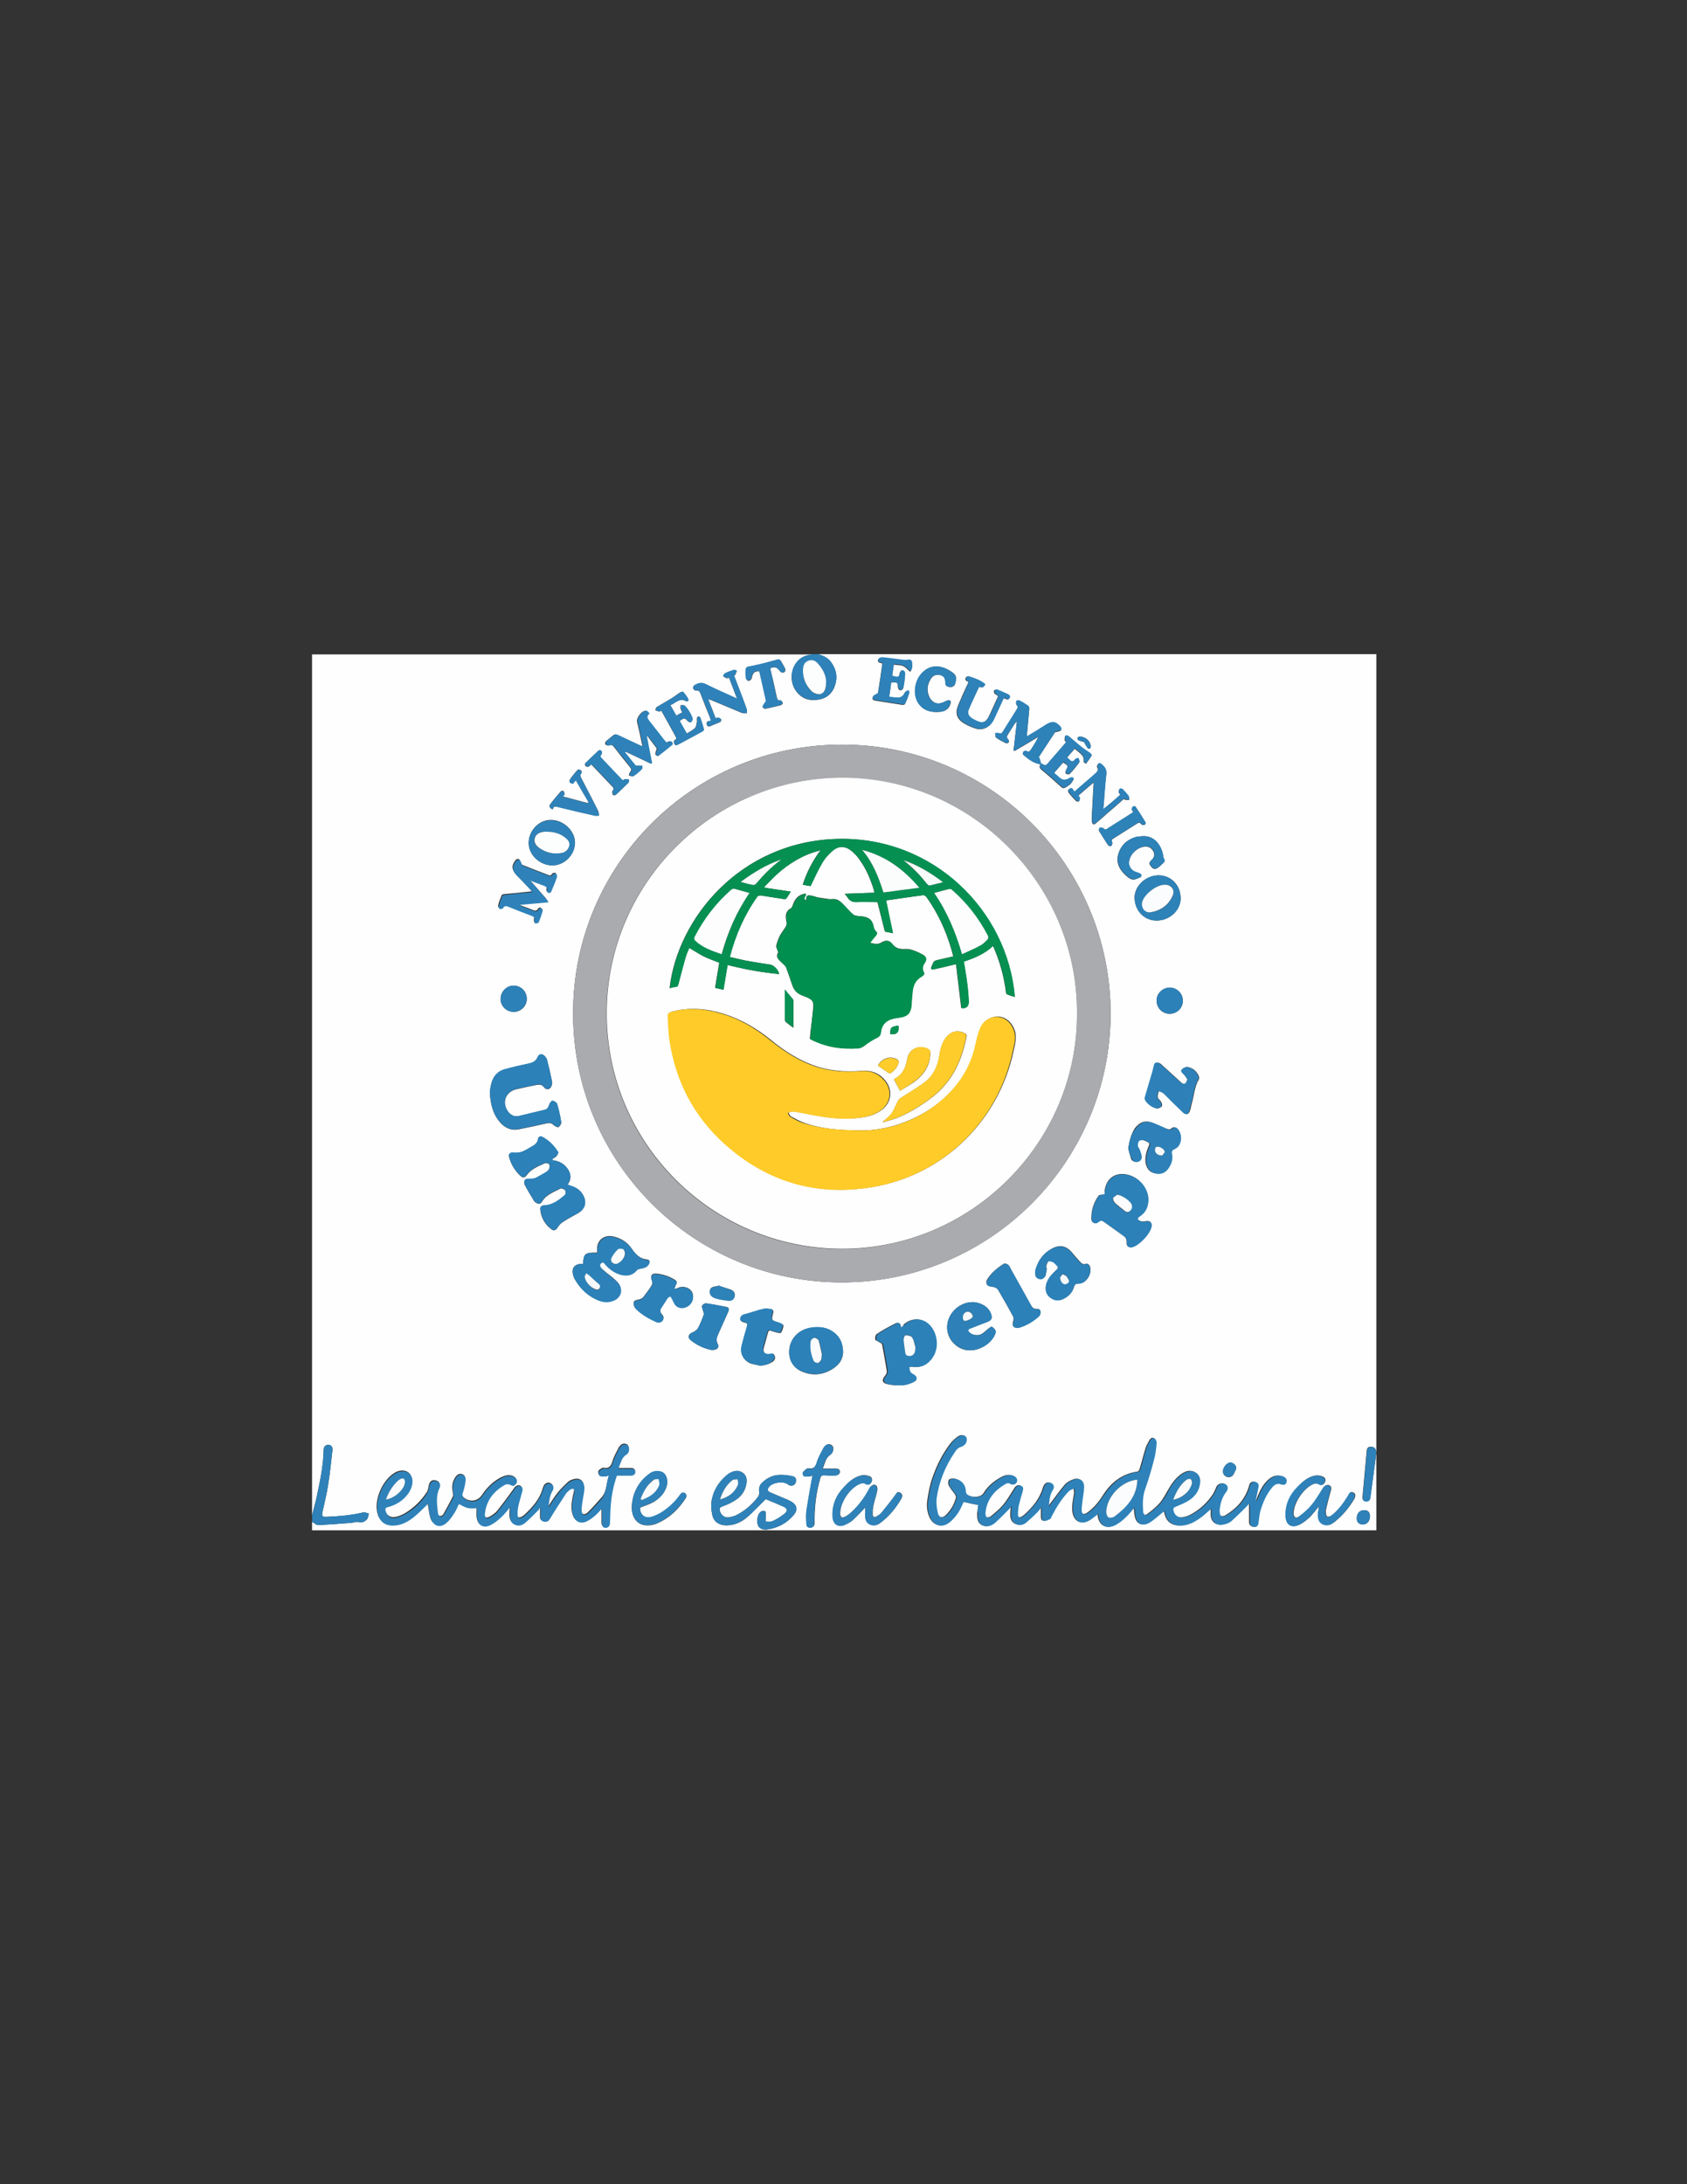 <?xml version="1.0" encoding="utf-8"?>
<!-- Generator: Adobe Illustrator 19.2.0, SVG Export Plug-In . SVG Version: 6.00 Build 0)  -->
<svg version="1.1" id="Layer_1" xmlns="http://www.w3.org/2000/svg" xmlns:xlink="http://www.w3.org/1999/xlink" x="0px" y="0px"
	 viewBox="0 0 612 792" style="enable-background:new 0 0 612 792;" xml:space="preserve">
<rect x="0" y="0" width="612" height="792" fill="#333333" stroke="none"/>
<style type="text/css">
	.st0{fill:#FEFEFE;}
	.st1{fill:#2E82B9;}
	.st2{fill:#A9ABAE;}
	.st3{fill:#2C81B8;}
	.st4{fill:#2D81B8;}
	.st5{fill:#2D82B8;}
	.st6{fill:#2F82B9;}
	.st7{fill:#FCFDFD;}
	.st8{fill:#FDFEFD;}
	.st9{fill:#FBFCFD;}
	.st10{fill:#F9FBFC;}
	.st11{fill:#F6F9FB;}
	.st12{fill:#FECB29;}
	.st13{fill:#018F4F;}
	.st14{fill:#059052;}
	.st15{fill:#FECC2B;}
	.st16{fill:#079254;}
	.st17{fill:#FCFDFC;}
	.st18{fill:#FBFDFC;}
	.st19{fill:#F7FBF9;}
</style>
<g>
	<path class="st0" d="M296.8,237.2c67.5,0,135,0,202.5,0c0,105.9,0,211.8,0,317.7c-128.7,0-257.4,0-386.1,0c0-1,0-2,0-3.1
		c0.7,0.4,1.5,1.2,2.2,1.2c4-0.2,8-0.5,11.9-0.8c1-0.1,1.9-0.5,2.8-0.3c1.4,0.3,2.3-0.2,3.1-1.1c0.4-0.5,0.4-1.3,0.6-2
		c-0.7-0.1-1.4-0.5-2-0.4c-4.3,1.1-8.7,1.4-13.2,1.6c-1.7,0.1-1.9-0.2-1.6-1.8c0.7-3.2,1.5-6.4,2-9.6c0.7-4.2,1.1-8.5,1.6-12.7
		c0.1-1.3-0.5-2-1.5-2c-1,0-1.7,0.7-1.7,1.9c-0.1,5.9-1.4,11.7-2.6,17.4c-0.5,2.1-1.1,4.2-1.6,6.3c0-104.1,0-208.2,0-312.2
		c60.4,0,120.8,0,181.2,0c-0.1,0.1-0.2,0.2-0.3,0.2c-5,0.4-7.7,5.4-6.7,10c0.8,3.4,3.6,6.1,6.8,6.3c4.3,0.3,7.3-1.4,8.6-4.9
		c1.1-3.1,0.7-6-1.2-8.6C300.5,238.6,298.7,237.8,296.8,237.2z M192.6,319.2c1.6,0.6,3.2,1.2,4.8,1.8c0.6,0.2,1.1,0.6,0.8,1.5
		c-0.1,0.3,0.2,0.9,0.5,1c0.2,0.1,0.9-0.1,1-0.3c0.8-1.8,1.5-3.7,2.2-5.6c0.1-0.3-0.2-1-0.5-1.1c-0.3-0.1-1,0.1-1.2,0.4
		c-0.3,0.7-0.7,0.6-1.2,0.4c-3.2-1.2-6.3-2.4-9.5-3.7c-0.3-0.1-0.4-0.8-0.7-1.2c-0.2-0.3-0.3-0.8-0.6-0.9c-0.3-0.1-0.9,0-1.1,0.3
		c-1.7,2.1-1.5,3.6,0.3,5.5c1,1.1,2.1,2.1,3.1,3.2c0.8,0.9,1.6,1.7,2.5,2.7c-3.5,0.4-6.8,0.7-10.1,1c-0.3,0-0.8,0.2-0.9,0.4
		c-0.5,1.2-1,2.4-1.3,3.7c-0.1,0.3,0.2,1,0.4,1c0.4,0.1,1.1,0,1.2-0.3c0.5-0.9,1.2-0.8,1.9-0.5c2.9,1.1,5.8,2.3,8.7,3.4
		c0.8,0.3,1,0.7,0.8,1.6c-0.1,0.3,0.1,0.7,0.2,1.1c0.5-0.1,1.2-0.1,1.3-0.4c0.6-1.4,1.1-2.9,1.5-4.3c0.1-0.2-0.3-0.6-0.6-0.8
		c-0.2-0.1-0.7,0.1-0.8,0.2c-0.6,1.4-1.5,0.8-2.4,0.5c-1.2-0.5-2.5-0.9-3.7-1.4c-0.3-0.1-0.6-0.3-0.8-0.4c0-0.1,0-0.2,0.1-0.2
		c3.4-0.3,6.7-0.6,10.3-0.9c-0.4-0.6-0.7-0.9-0.9-1.3c-1.9-2.2-3.8-4.3-5.7-6.5C192.5,319.3,192.5,319.2,192.6,319.2z M377.5,277.1
		c-0.7,0.9-0.3,1.5,0.4,2.1c2.1,1.7,4.1,3.5,6.1,5.3c1.7,1.6,1.7,1.7,3.7,0.3c0.3-0.2,0.6-0.4,0.8-0.7c0.4-0.5,1.1-1.4,0.9-1.7
		c-0.5-0.9-1.3-0.2-1.9,0.1c-0.9,0.4-1.9,0.6-2.7,0c-0.9-0.6-1.7-1.4-2.5-2.1c1.2-1.4,2.3-2.7,3.4-3.9c1.9,1.2,1.9,1.2,0.9,3
		c-0.1,0.3-0.1,1,0,1c0.4,0.2,1.2,0.4,1.4,0.2c1.3-1.3,2.4-2.7,3.5-4.2c0.2-0.3-0.2-1-0.3-1.5c-0.4,0.1-1,0.2-1.2,0.4
		c-0.7,1-1.4,1-2.2,0.1c-0.2-0.2-0.5-0.4-0.8-0.7c1-1.1,1.9-2.2,2.9-3.3c1.1,1,2.2,1.7,2.9,2.7c0.4,0.5,0.2,1.5,0.4,2.2
		c0.1,0.2,0.8,0.5,0.8,0.5c0.7-0.9,1.4-1.9,2-2.9c0.1-0.1-0.3-0.6-0.6-0.8c-1-0.7-2-1.4-3-2.1c-1.6-1.3-3.2-2.8-4.9-4.1
		c-0.3-0.2-1-0.2-1.1-0.1c-0.2,0.4-0.2,1-0.2,1.5c0,0.2,0.3,0.4,0.6,0.7c-2.1,2.5-4.2,4.9-6.3,7.3c-0.7,0.8-1.3,1.8-2.5,0.7
		c-0.1-0.1-0.3-0.1-0.4-0.1c-0.2-0.7-0.4-1.4-0.6-2.1c-0.1,0-0.3,0-0.4,0c2-3.1,4-6.2,6.1-9.3c0.2-0.2,0.8-0.2,1.1-0.3
		c0.4-0.1,0.9-0.2,1.1-0.5c0.2-0.2,0-0.9-0.2-1.1c-1.9-2-3.2-2.2-5.5-0.7c-2.2,1.4-4.3,2.7-6.5,4c-0.1-0.1-0.1-0.1-0.2-0.2
		c0.3-3.2,0.6-6.4,0.9-9.7c0-0.4-0.1-0.9-0.4-1.1c-1-0.7-2-1.3-3.1-1.9c-0.3-0.2-1.1-0.1-1.2,0.1c-0.1,0.4-0.2,1.1,0.1,1.4
		c0.5,0.6,0.5,1.1,0.1,1.6c-1.7,2.8-3.5,5.5-5.2,8.3c-0.3,0.5-0.7,0.7-1.4,0.4c-0.4-0.2-0.9,0-1.3,0c0.1,0.5,0,1.3,0.4,1.6
		c1.1,0.8,2.3,1.4,3.5,2c0.3,0.1,0.9-0.1,1.1-0.3c0.1-0.2,0-0.9-0.3-1.1c-0.6-0.6-0.5-1.1-0.1-1.7c0.9-1.4,1.7-2.8,2.6-4.1
		c0.1-0.2,0.3-0.3,0.7-0.6c-0.4,3.6-0.8,7-1.2,10.4c0.1,0.1,0.2,0.1,0.4,0.2c2.9-1.7,5.8-3.4,8.6-5.1c-0.8,1.7-1.8,3.3-2.8,4.8
		c-0.4,0.6-0.9,0.9-1.6,0.3c-0.2-0.1-0.8,0.1-1,0.3c-0.2,0.2-0.3,0.9-0.2,1C373,275.1,374.9,276.8,377.5,277.1z M402.9,367.4
		c-0.1-53.6-43.5-97.4-97.4-97.4c-53.9,0-97.7,43.5-97.6,97.6c0.1,54.2,43.9,97.4,97.5,97.4C359.6,464.9,402.9,420.9,402.9,367.4z
		 M354.9,545.7c-0.1,0.9-0.3,1.9-0.4,2.9c0,1.6-0.1,3.3,1.5,4.3c1.7,1,3.4,0.3,4.7-0.8c1.8-1.5,3.4-3.3,5.1-5
		c0.3-0.2,0.5-0.6,0.9-1.1c-0.1,1.3-0.2,2.2-0.2,3.1c0,1.4,0.3,2.7,1.7,3.4c1.4,0.7,2.7,0.3,3.8-0.5c1.3-1,2.5-2.2,3.7-3.4
		c0.6-0.6,1.2-1.4,1.9-2.2c0,1.3,0,2.5,0,3.6c0,0.8,0.3,1.5,1.1,1.4c0.7,0,1.4-0.4,2-0.7c0.3-0.1,0.3-0.6,0.5-0.9
		c1.8-3.4,3.7-6.7,6.4-9.3c0.5-0.5,1.3-0.6,1.9-0.9c0,0.7,0.2,1.4,0.1,2.1c-0.4,2.3-0.9,4.5-0.5,6.9c0.6,3,2.8,4.2,5.5,2.8
		c1-0.5,1.8-1.2,2.6-1.8c0.3-0.2,0.6-0.5,0.9-0.8c0,0.3,0,0.5,0.1,0.7c0.4,3.6,3,5.1,6.2,3.4c1.4-0.7,2.6-1.7,3.7-2.8
		c1.2-1.1,2.1-2.4,3.2-3.6c0.1,1,0.1,1.9,0.3,2.9c0.4,3.1,2.5,4.2,5.2,2.6c1.7-1,3.1-2.4,4.6-3.6c0.3-0.2,0.5-0.4,0.8-0.7
		c0.1,0.4,0.1,0.7,0.2,1c0.7,3.1,2.7,4.6,5.9,4.4c2.8-0.1,5.1-1.5,7.3-3.1c1.2-0.9,2.3-2,3.6-3.1c0,0.9,0,1.7,0,2.4
		c0.1,2.6,2,4,4.5,3.4c0.9-0.2,2-0.6,2.7-1.2c1.9-1.7,3.7-3.5,5.5-5.3c0.3-0.3,0.5-0.6,0.8-0.9c0.1,0,0.3,0.1,0.4,0.1
		c0,2.1,0,4.3,0,6.4c0,1.1,0.7,1.8,1.7,1.8c1,0,1.4-0.6,1.5-1.8c0.1-1.4,0.3-2.8,0.7-4.2c0.9-3,2.2-5.8,4.1-8.2
		c0.8-1,1.8-1.8,3.3-1.3c0.8,0.3,1.6,0.3,2-0.7c0.3-1-0.1-1.7-1.2-2.1c-1.8-0.6-3.3-0.2-4.7,0.9c-1.8,1.4-2.9,3.3-3.8,5.3
		c-0.4,0.8-0.7,1.7-1,2.5c-0.1,0-0.3-0.1-0.4-0.1c0.3-1.5,0.5-3,0.9-4.5c0.2-0.9,0.1-1.6-0.7-2c-0.8-0.4-1.8-0.1-2.2,0.8
		c-0.2,0.4-0.2,0.8-0.4,1.3c-1.5,4.6-4.6,7.7-8.6,10.1c0,0-0.1,0-0.1,0c-1.3,0.4-2,0-2-1.4c0-0.6,0.1-1.2,0.1-1.8
		c0.3-2.1,1-3.9,2.3-5.6c0.8-1.1,0.6-2.2-0.3-2.7c-0.9-0.5-2.3-0.2-2.9,0.8c-0.2,0.3-0.3,0.6-0.4,0.9c-0.4,0.8-0.7,1.6-1.2,2.3
		c-1.9,2.8-4.3,5-7.2,6.7c-1,0.6-2.2,1.1-3.3,1.3c-2,0.5-3.6-0.7-3.9-2.6c-0.1-0.7,0.1-0.9,0.7-1.2c1.7-0.7,3.5-1.4,5-2.4
		c2-1.3,3.5-3.2,3.9-5.7c0.3-1.6,0.1-3.2-1.3-4.2c-1.4-1-3-0.8-4.4,0c-0.4,0.2-0.8,0.5-1.2,0.8c-1.9,1.5-3.2,3.4-4.4,5.5
		c-0.9,1.6-1.8,3.3-2.9,4.6c-1.3,1.5-2.9,2.8-4.5,4c-1,0.8-1.8,0.3-1.9-0.9c-0.2-2.8-0.2-5.5,0.8-8.3c1.2-3.4,2.2-6.8,3.1-10.3
		c0.5-2,0.8-4.1,1-6.1c0.1-0.6-0.2-1.6-0.7-1.8c-0.8-0.5-1.4,0.3-1.8,1c-0.4,0.8-0.9,1.6-1.2,2.5c-0.8,2.6-1.4,5.1-2.2,7.7
		c-0.1,0.4-0.5,0.9-0.8,0.9c-5.6,0.8-9.6,4-12.5,8.6c-1.5,2.4-3.3,4.6-5.7,6.3c-1.3,0.9-2.3,0.5-2.3-1.1c0-1.1,0.2-2.2,0.3-3.3
		c0.2-1.8,0.6-3.6,0.6-5.3c0-2-1.6-3.1-3.6-2.4c-1.1,0.4-2.3,1-3.1,1.9c-1.9,2.2-3.6,4.7-5.4,7c-0.2,0.3-0.4,0.5-0.7,1
		c0.2-2.3,0.3-4.3,1.5-6.2c0.6-1,0.3-1.9-0.6-2.4c-0.9-0.4-1.9-0.1-2.4,0.9c-0.2,0.3-0.3,0.6-0.4,0.9c-1.2,4.1-3.8,7.1-6.9,9.9
		c-0.3,0.2-0.6,0.4-0.9,0.6c-1,0.4-1.5,0.1-1.5-0.9c0-1.1,0.1-2.2,0.3-3.3c0.4-1.7,1-3.4,1.4-5.1c0.2-0.7,0.4-1.6-0.5-2
		c-0.9-0.4-1.6,0-2.2,0.8c-0.1,0.1-0.1,0.3-0.2,0.4c-1.3,2-2.5,4.1-4,5.9c-1.3,1.5-2.9,2.8-4.5,4.1c-0.4,0.3-1.2,0.4-1.6,0.2
		c-0.3-0.2-0.5-1-0.5-1.5c0.4-4.9,3.2-8.2,7.3-10.6c0.7-0.4,1.4-0.4,2.1,0.1c0.3,0.2,1,0.1,1.4-0.1c1.1-0.8,0.9-2.2-0.3-2.8
		c-1.7-0.8-3.2-0.3-4.7,0.5c-2.5,1.4-4.7,3.2-6.2,5.7c-1.1,1.9-5.2,1.7-6.5,0.1c-0.2-0.2-0.2-0.6-0.2-0.9c-0.2-2.2-1.5-3.9-3.6-4.4
		c-0.7-0.2-1.8-0.1-2.2,0.3c-0.4,0.4-0.4,1.6-0.1,2.2c0.6,1.1,1.5,2.1,2.2,3.1c0.2,0.4,0.5,0.9,0.4,1.2c-0.6,2.4-1.8,4.5-3.6,6.3
		c-1.4,1.4-2.9,1-3.3-0.9c-0.4-1.7-0.6-3.6-0.4-5.3c0.8-6,3.1-11.5,6.5-16.5c0.6-0.9,1.3-1.8,2.5-2.1c0.4-0.1,0.8-0.4,1.1-0.7
		c0.8-0.7,1.1-2.1,0.6-2.8c-0.4-0.7-1.6-0.9-2.6-0.2c-0.9,0.6-1.8,1.4-2.5,2.2c-3.1,3.9-5.3,8.3-6.9,13c-0.9,2.6-1.4,5.3-1.8,8
		c-0.3,2.1-0.1,4.2,0.8,6.2c1.3,2.8,4.1,3.8,6.6,2c1.3-0.9,2.5-2.3,3.4-3.6c0.9-1.3,1.5-2.9,2.1-4.1
		C351.3,545,353,545.4,354.9,545.7z M220.9,535c-1,2.8-0.7,5.7-2.6,7.9c-1.7,1.9-3.3,3.8-5.1,5.5c-1.3,1.2-2.4,0.7-2.4-1.1
		c0-1.4,0.3-2.8,0.5-4.3c0.2-1.4,0.5-2.8,0.5-4.1c-0.1-2.2-1.7-3.2-3.9-2.5c-0.7,0.2-1.4,0.5-1.9,1c-1.2,1.1-2.4,2.3-3.5,3.6
		c-1.3,1.6-2.4,3.4-3.6,5.2c0-0.4,0-0.6,0-0.9c0.2-1.8,0.4-3.5,1.4-5.1c0.6-1,0.3-2-0.6-2.4c-0.9-0.5-2,0-2.5,1
		c-0.1,0.2-0.2,0.5-0.3,0.8c-1.1,4.1-3.8,7-6.8,9.8c-0.3,0.2-0.6,0.4-0.9,0.6c-1,0.5-1.6,0.2-1.6-0.9c0-1,0-2,0.2-3
		c0.4-1.7,0.9-3.3,1.3-5c0.2-0.9,0.7-1.8-0.4-2.4c-0.8-0.4-1.8,0.1-2.4,1.2c-0.1,0.1-0.1,0.2-0.2,0.3c-1.9,2.6-3.8,5.2-5.8,7.7
		c-0.7,0.8-1.7,1.5-2.6,2c-1.3,0.8-2.1,0.3-2-1.2c0.4-5,3.2-8.4,7.5-10.7c0.5-0.3,1.3-0.1,1.9,0.2c0.8,0.4,1.3,0.2,1.8-0.3
		c0.8-0.9,0.5-2-0.6-2.6c-1.6-0.8-3.1-0.3-4.6,0.4c-2.8,1.5-5,3.6-6.8,6.3c-1.5,2.3-4.2,2.8-6.4,1.2c-0.8-0.6-1.1-1.2-0.8-2.2
		c0.5-1.3,0.8-2.8,1-4.2c0.1-0.9,0.1-1.9-1.1-2.3c-1.1-0.3-1.8,0.3-2.4,1.1c-1.1,1.6-1.3,3.3-1,5.2c0.1,0.6,0.3,1.3,0.1,1.8
		c-1.1,2.2-2.3,4.4-3.5,6.5c-0.2,0.4-0.9,0.7-1.3,0.6c-0.4-0.1-0.8-0.7-0.8-1.2c-0.4-3-0.9-6.1,0.5-9.1c0.6-1.4,0.2-2.3-1.1-2.6
		c-1.2-0.4-2.2,0.3-2.5,1.6c-0.2,0.9-0.3,2-0.8,2.7c-1.9,2.9-4.4,5.4-7.4,7.3c-1.1,0.7-2.4,1.3-3.7,1.6c-2,0.5-3.6-0.6-4-2.4
		c-0.2-0.7,0-1.1,0.8-1.4c2.3-0.6,4.4-1.7,6.1-3.4c1.5-1.4,2.5-3.1,2.8-5.2c0.4-3.1-1.8-5-4.8-4.2c-0.4,0.1-0.8,0.3-1.2,0.5
		c-4.4,2.5-7.6,9.4-6.6,14.3c0.6,3.1,2.7,4.8,5.8,4.7c2.9-0.1,5.4-1.5,7.6-3.3c1.8-1.4,3.4-3.1,5.1-4.8c0,0.4-0.1,0.9,0,1.3
		c0.3,1.5,0.4,3.1,0.9,4.5c1,2.6,3.5,3.2,5.6,1.3c1.2-1.1,2.1-2.5,3-3.8c0.7-1,1.1-2.1,1.5-3c1.1,0.5,2.1,1.2,3.2,1.4
		c1.1,0.2,2.3,0.1,3.4,0.1c0,1.2-0.1,2.4,0,3.5c0.4,2.9,2.2,4,4.9,2.6c1.4-0.7,2.7-1.7,3.8-2.8c1.2-1.1,2.2-2.4,3.4-3.8
		c-0.1,1.1-0.2,2-0.2,3c0,1.4,0.3,2.7,1.6,3.4c1.4,0.7,2.7,0.4,3.8-0.5c1.7-1.5,3.3-3.2,5-4.8c0.2-0.2,0.3-0.5,0.4-0.8
		c0.1,0.1,0.2,0.2,0.3,0.3c0,1.1,0,2.2,0,3.4c0,1,0.6,1.4,1.6,1.4c0.9,0,1.4-0.5,1.9-1.2c1.8-3,3.7-5.9,5.6-8.8
		c0.4-0.7,1.1-1.2,1.7-1.7c0.3-0.2,0.9-0.3,1.3-0.2c0.2,0.1,0.3,0.8,0.2,1.2c-0.1,0.6-0.3,1.2-0.4,1.7c-0.4,2.2-0.8,4.4-0.1,6.6
		c0.7,2.4,2.6,3.3,4.9,2.3c1.2-0.5,2.3-1.4,3.3-2.3c0.8-0.7,1.5-1.6,2.3-2.4c0,1.8,0,3.6,0,5.3c0,1,0.4,1.8,1.5,1.7
		c1.1-0.1,1.4-0.8,1.4-1.9c0-2.2,0.1-4.4,0.3-6.6c0.3-3.5,1-7,2.2-10.4c1.7,0,3.3,0,5,0c0.9,0,1.7-0.4,1.7-1.4
		c0-1.1-0.9-1.1-1.7-1.1c-1.4,0-2.8,0-4.5,0c0.9-2,1.1-3.9,2.9-5.1c1-0.6,1.2-1.8,0.9-2.9c-0.1-0.4-0.7-0.8-1.1-0.8
		c-1.1-0.2-1.9,0.6-2.4,1.5c-0.8,1.6-1.7,3.1-2.2,4.8c-0.5,1.7-1.2,2.8-3.1,2.4c-0.2,0-0.5,0-0.7,0.1c-0.5,0.3-1.1,0.6-1.3,1.1
		c-0.2,0.4,0,1.3,0.3,1.5c0.5,0.3,1.3,0.2,1.9,0.2C219.9,535.4,220.2,535.2,220.9,535z M200.5,420.7c0-0.2,0-0.3,0-0.5
		c0.5-0.3,1-0.6,1.4-1c0.3-0.4,0.7-1.1,0.6-1.4c-1.5-2.3-3.3-4.2-5.7-5.5c-0.7-0.4-1.5-0.1-1.6,0.7c-0.2,1.5-1.2,2.2-2.3,2.8
		c-1.2,0.7-2.3,1.4-3.6,1.9c-0.9,0.3-1.9,0.4-2.9,0.3c-1.3-0.1-2,0.4-1.7,1.6c0.7,2.6,2.1,4.9,4.1,6.8c0.9,0.8,1.7,0.6,2.3-0.3
		c1.7-2.3,4.2-3.2,6.6-4.3c0.4-0.2,1.4,0.1,1.6,0.5c0.3,0.4,0.1,1.3-0.2,1.8c-0.3,0.5-0.9,0.9-1.4,1.2c-1.2,0.7-2.4,1.4-3.7,2
		c-0.6,0.2-1.3,0.1-1.9,0.2c-0.6,0.1-1.3,0-1.6,0.3c-0.3,0.4-0.5,1.3-0.2,1.7c1,2,2.2,3.9,3.4,5.9c0.2,0.4,0.7,0.7,1.1,0.9
		c0.7,0.4,1.4,0.2,1.8-0.5c1.5-2.6,4.2-3.5,6.7-4.8c0.4-0.2,1.4,0.2,1.7,0.6c0.3,0.4,0.3,1.5-0.1,1.8c-2.2,1.8-4.4,3.6-7.4,3.7
		c-1,0-1.6,0.5-1.5,1.5c0.3,3,1.7,5.4,4.1,7.2c0.9,0.7,1.6,0.2,2.2-0.7c0.5-0.8,1.1-1.5,1.9-2c1.8-1.2,3.8-2.2,5.7-3.3
		c2.4-1.5,3-3.8,1.7-6.3c-0.9-1.8-2.4-2.8-4.3-3.4c-0.4-0.1-0.9-0.3-1.4-0.5c1.5-2.1,1.3-4-0.1-5.9
		C204.5,421.8,202.7,421,200.5,420.7z M177.7,395.9c0.2,4.6,1.2,8.4,4.1,11.5c1.8,1.8,3.9,2.6,6.4,2.1c3.4-0.7,6.9-1.4,10.3-2.2
		c1-0.2,1.7,0,2.4,0.7c0.4,0.4,1.4,0.9,1.7,0.7c0.5-0.3,1.1-1.2,1-1.8c-0.4-2.2-0.9-4.4-1.5-6.6c-0.2-0.5-1.1-1.1-1.7-1.1
		c-0.4,0-1,0.9-1.2,1.5c-0.3,0.9-0.7,1.6-1.7,1.8c-3.1,0.7-6.1,1.5-9.2,2.2c-1.6,0.4-3-0.3-4-1.6c-2.3-3.2-1-7.1,2.9-8.1
		c2.5-0.6,5-1.1,7.5-1.6c1.1-0.2,2-0.1,2.7,0.9c0.8,1.1,2.3,0.8,2.7-0.6c0.2-0.6,0.3-1.2,0.1-1.8c-0.5-2.5-1.1-5-1.7-7.4
		c-0.1-0.5-0.5-1-0.8-1.4c-0.9-1.1-2.2-1-2.7,0.3c-0.6,1.5-1.8,2-3.2,2.3c-3,0.6-5.9,1.3-8.8,2.1c-2.5,0.7-4,2.5-4.7,4.9
		C178,393.8,177.8,395.1,177.7,395.9z M400.7,433.1c-0.9,0.2-1.8,0-2.1,0.4c-1.9,2.5-2.7,5.4-2.7,8.4c0,1.5,1.5,2.1,2.6,1.1
		c0.7-0.6,1.2-0.5,1.8-0.1c2.5,1.8,4.9,3.5,7.4,5.3c0.8,0.6,1.1,1.4,1,2.4c-0.1,1.2,0.7,1.8,1.9,1.6c2.6-0.6,6.7-4.9,7.1-7.6
		c0.2-1.4-0.6-2.1-2.1-1.8c-0.6,0.2-1.4,0.2-2-0.1c-1.2-0.5-1.2-1-0.2-1.7c1.5-1,2.5-2.3,2.9-4.1c1.1-4.5-2.1-9.6-7-10.9
		c-4.6-1.2-8.2,1.3-8.6,6.1C400.8,432.6,400.7,433,400.7,433.1z M326.9,481.4c-0.2-1.9-1.2-2-2.3-1.4c-2.2,1.1-4.4,2.3-6.5,3.7
		c-0.5,0.3-0.7,1.4-0.6,2c0.1,0.4,1,0.6,1.5,1c0.4,0.2,0.9,0.5,1,0.8c0.6,3.2,1.2,6.4,1.7,9.6c0.1,0.5-0.2,1.3-0.6,1.7
		c-1.3,1.5-1.1,2.7,0.8,3.1c1.8,0.4,3.6,0.5,5.4,0.4c1.3-0.1,2.7-0.6,3.9-1.2c1.4-0.7,1.2-2-0.2-2.8c-0.4-0.2-0.9-0.5-1.1-0.9
		c-0.3-0.5-0.3-1.1-0.4-1.7c0.5-0.1,1-0.2,1.5-0.1c2.7,0.4,4.9-0.6,6.5-2.7c2.6-3.2,2.6-8,0.2-11.5c-2.5-3.5-6.6-4-9.9-1.1
		C327.9,480.6,327.5,480.9,326.9,481.4z M211.5,458.3c-3.2-0.2-4.5,1.7-3.4,4.6c0.1,0.3,0.2,0.6,0.4,0.9c2,3.5,4.8,6.1,8.5,7.6
		c1.7,0.7,3.4,0.8,5.2,0.2c3-1.1,4-4.2,1.9-6.6c-1.1-1.2-2.4-2.2-3.7-3.2c-0.7-0.6-1.5-1.2-2.2-1.9c-0.5-0.6-1-1.3-0.2-2
		c0.8-0.7,1.2,0.1,1.6,0.6c1.7,1.8,3.6,3.2,6,3.7c2.1,0.5,3.9,0.1,5.3-1.7c0.3-0.3,0.9-0.5,1.3-0.6c1.2-0.2,2.4-0.5,3.1-1.6
		c0.4-0.6,0.5-1.5-0.5-1.6c-2.6-0.2-4.2-1.8-5.6-3.9c-1.6-2.4-4-3.9-6.9-4.5c-3.2-0.6-5.7,1.4-5.7,4.6c0,0.4,0,0.8,0,1.3
		C212,454.1,211.8,454.7,211.5,458.3z M277.8,543.6c1.9,0.8,4.2,1.7,6.4,2.7c1.4,0.6,1.6,1.5,0.5,2.5c-1.4,1.1-2.9,2.1-4.5,2.8
		c-0.7,0.3-1.7,0.1-2.5,0.1c0.1-0.8,0.1-1.6,0.1-2.4c0-0.4,0-1.2-0.2-1.3c-0.5-0.2-1.1-0.2-1.5,0.1c-1.2,0.7-1.7,3.2-1.2,4.8
		c0.4,1.2,1.6,1.9,3.3,1.7c3.9-0.5,7.2-2.3,9.7-5.2c1.6-1.9,1.3-3.6-0.8-4.9c-1.4-0.8-3-1.3-4.5-2c-1.1-0.5-2.2-0.9-3.3-1.4
		c-0.7-0.3-1-0.9-0.5-1.7c1.2-1.9,5.4-2.5,7.1-1.1c0.2,0.2,0.6,0.3,0.9,0.4c1,0.1,1.7-0.4,1.9-1.3c0.3-1-0.1-1.9-1.1-2.1
		c-1.6-0.3-3.2-0.5-4.8-0.5c-2.5,0.1-4.6,1.1-6.4,2.9c-0.9,0.9-1.2,2-1,3.3c0.1,0.5-0.1,1.2-0.3,1.6c-2,2.7-4.5,4.9-7.4,6.5
		c-1,0.6-2.2,0.9-3.4,1.1c-1.6,0.2-2.9-1-3.2-2.6c-0.1-0.7,0-1,0.8-1.3c1.6-0.6,3.1-1.2,4.5-2.1c2.2-1.3,3.8-3.2,4.3-5.8
		c0.4-1.7,0.2-3.4-1.3-4.4c-1.5-1.1-3.2-0.7-4.8,0.2c-0.2,0.1-0.5,0.3-0.7,0.5c-3,2.4-5,5.5-5.7,9.2c-0.3,1.7-0.2,3.7,0.2,5.4
		c0.5,2.5,2.5,3.8,5.1,3.8c3,0,5.5-1.2,7.6-3C273.3,548.1,275.4,545.9,277.8,543.6z M286.3,490.2c0,3.3,1.7,6,4.8,7.2
		c3.6,1.5,7.2,1.2,10.6-0.8c2.7-1.6,4.4-3.9,4.1-7.1c-0.2-3.2-1.8-5.6-4.7-7.2c-2.1-1.1-4.3-1.2-6.5-0.9
		C289.7,481.9,286.3,485.6,286.3,490.2z M409.3,416.4c0.3,1.3,0.6,2.5,1,3.7c0.3,0.9,1.2,1.3,2.2,1.1c1-0.3,1.4-1.1,1.4-2
		c0-0.8-0.4-1.6-0.7-2.4c-0.2-0.5-0.6-1-0.7-1.5c0-0.6,0.1-1.4,0.5-1.7c1.2-0.7,2.4,0.1,3.5,0.6c0.9,0.5,0.2,1.3,0,1.9
		c-0.7,1.8-1.2,3.6-0.9,5.6c0.4,1.9,1.3,3.3,3.2,3.7c2,0.4,3.6-0.2,4.8-1.8c1.1-1.6,1.8-3.3,1.3-5.3c-0.2-0.9,0-1.4,0.9-1.7
		c3.1-1.2,3-6,0.8-7.7c-0.3-0.2-1.1-0.2-1.3,0c-0.6,0.7-1.3,0.7-2.1,0.4c-1.6-0.6-3.1-1.3-4.6-2c-2.9-1.2-4.9-0.7-6.9,1.8
		C410.3,411.3,409.7,413.8,409.3,416.4z M379.8,459.9c-0.1,0-0.1,0-0.2,0c0-0.3-0.1-0.7,0-1c0.2-0.6,0.4-1.3,0.8-1.6
		c0.4-0.2,1.2,0.1,1.7,0.3c0.3,0.1,0.5,0.4,0.7,0.6c1.4,1.4,1.4,1.4,0,2.7c-1.5,1.4-2.8,3-3.3,5.2c-0.3,1.7,0.1,3.2,1.5,4.3
		c1.4,1.1,3,1.4,4.7,0.6c1.9-0.9,3.3-2.3,3.9-4.3c0.3-1,0.7-1.3,1.7-1.3c2.9,0.1,5.3-4.1,3.9-6.6c-0.2-0.3-0.9-0.7-1.1-0.6
		c-1,0.5-1.6,0-2.2-0.6c-1-1.1-2-2.2-2.9-3.3c-2.4-3-5.1-3-8-1.2c-2.5,1.5-4.2,3.8-5.1,6.6c-0.2,0.7-0.3,1.4-0.3,2.1
		c0,0.9,0.4,1.7,1.5,1.9c1.1,0.2,1.8-0.3,2.2-1.2C379.5,461.7,379.6,460.8,379.8,459.9z M430.8,391.4c-0.4,0.7-0.5,1.4-0.9,1.6
		c-0.3,0.2-1.1-0.1-1.4-0.5c-2.2-2-4.4-4-6.6-6c-0.4-0.4-0.8-0.8-1.3-1c-0.8-0.4-1.5-0.3-1.8,0.7c-0.2,0.7-0.3,1.4-0.5,2.1
		c-0.9,3.2-1.9,6.3-2.8,9.5c-0.1,0.3-0.1,0.6,0,0.9c0.5,1.4,3,3.3,4.5,3.2c0.5,0,1.2-0.4,1.5-0.8c0.2-0.4,0-1.1-0.3-1.6
		c-0.3-0.6-1.1-1-1.2-1.6c-0.1-0.7,0.2-1.6,0.4-2.3c0.5,0.2,1.1,0.4,1.6,0.7c0.3,0.2,0.5,0.5,0.8,0.7c2.1,2.1,4.2,4.2,6.4,6.3
		c1.1,1.1,2,0.9,2.5-0.6c0.3-0.8,0.4-1.6,0.6-2.4c0.9-3,1-6.2,2.6-8.9c0.2-0.3,0.1-0.8,0-1.2c-0.8-1.8-2.2-3-4.1-3.3
		c-0.6-0.1-1.5,0.4-1.9,0.9c-0.6,0.6,0.1,1.2,0.6,1.7C429.9,390,430.3,390.7,430.8,391.4z M343.6,481.3c0,2.1,0.8,4.2,2.3,5.7
		c5.1,5.4,13,1.6,15-3.1c0.2-0.4,0.3-1,0.2-1.4c-0.3-0.6-0.8-1.1-1.3-1.4c-0.3-0.1-0.9,0.4-1.3,0.7c-0.8,0.6-1.5,1.4-2.4,1.9
		c-1.3,0.8-3.4,0.4-4.4-0.5c-0.7-0.7-0.7-1.2,0.3-1.5c2.1-0.8,4.2-1.6,6.2-2.4c1.4-0.6,1.8-1.3,1.3-2.8c-0.6-1.8-1.8-2.9-3.5-3.6
		C350.5,470.3,343.6,475,343.6,481.3z M275.8,495.2c1.7-0.2,3.2-0.5,4.6-1.5c0.7-0.6,1-1.3,0.6-2.2c-0.4-0.8-1-0.5-1.6-0.4
		c-1.7,0.3-2.8-0.7-2.3-2.4c0.5-1.9,1-3.7,1.5-5.5c0.2-0.7,0.5-0.9,1.2-0.6c0.8,0.3,1.7,0.5,2.5,0.7c0.4,0.1,1,0.1,1.1-0.1
		c0.4-0.8,0.8-1.7,0.8-2.6c0-0.3-0.9-0.7-1.5-0.9c-2.9-0.9-2.9-0.8-2.2-3.7c0-0.1,0.1-0.3,0.1-0.3c-0.1-0.3-0.2-0.8-0.4-0.8
		c-0.9-0.2-1.9-0.4-2.8-0.2c-2.4,0.6-4.7,1.4-7.1,2c-1.1,0.3-1.7,1-1.6,2c0,0.4,0.9,0.8,1.5,0.9c1,0.2,1.2,0.7,0.9,1.6
		c-0.7,2.3-1.3,4.6-1.9,6.9c-0.7,2.7,0.5,5.2,3.1,6.3C273.3,494.7,274.6,494.9,275.8,495.2z M244.6,467.4c0.3-0.8,0.5-1.3,0.7-1.8
		c0.3-0.7,0.2-1.1-0.4-1.5c-2.1-1.3-4.4-2.1-6.9-2.3c-1.6-0.1-2.2,0.9-1.5,2.4c0.2,0.5,0.2,1.3,0,1.7c-0.9,1.5-2,3-3.1,4.4
		c-0.3,0.4-1,0.8-1.6,0.9c-0.8,0.2-1.8,0.2-1.9,1.1c-0.1,0.7,0.2,1.6,0.7,2.1c2.1,2.2,4.6,3.6,7.4,4.8c0.8,0.4,1.8,0.3,2.4-0.5
		c0.7-0.9,0.2-1.6-0.4-2.3c-0.6-0.7-0.6-1.4-0.2-2.1c0.8-1.3,1.5-2.5,2.4-3.7c0.2-0.3,0.7-0.6,1-0.6c0.2,0,0.4,0.6,0.6,0.9
		c0.5,0.8,0.8,1.9,1.5,2.5c1.4,1.2,3.5,0.9,4.9-0.4c1.3-1.2,1.6-3.2,0.8-4.6c-0.9-1.5-2.8-2.1-4.6-1.6
		C245.9,467.1,245.4,467.2,244.6,467.4z M236.1,276.9c0.1-0.1,0.2-0.2,0.3-0.2c-0.6-3.2-1.2-6.4-1.9-9.7c0.1-0.1,0.2-0.1,0.3-0.2
		c1.1,1.5,2.3,3,3.4,4.5c0.1,0.2-0.2,0.8-0.3,1.2c-0.1,0.4-0.2,0.8-0.1,1.1c0.1,0.3,0.8,0.6,0.9,0.5c1.7-1.3,3.4-2.7,5.1-4.1
		c0.1-0.1,0.1-0.7-0.1-0.9c-0.2-0.2-0.6-0.3-0.9-0.3c-0.3,0-0.6,0.3-1.1,0.5c-0.3-0.3-0.6-0.7-0.9-1c-1.8-2.3-3.6-4.6-5.4-6.9
		c-0.7-0.9-1.2-1.7,0.1-2.7c-0.5-0.4-0.8-1-1.2-1c-1.5,0-3.5,2.5-3.2,4.1c0.3,1.4,0.7,2.8,1,4.2c0.3,1.5,0.6,3,1,4.7
		c-0.6-0.3-1-0.4-1.4-0.6c-2.6-1.2-5.1-2.4-7.7-3.6c-0.3-0.2-0.9-0.3-1.2-0.1c-1,0.7-2,1.6-3,2.4c-0.2,0.2-0.4,1-0.2,1.1
		c0.3,0.3,1,0.6,1.3,0.4c0.7-0.4,1.2-0.2,1.7,0.4c2,2.6,4.1,5.2,6.1,7.7c0.4,0.5,0.4,0.9-0.1,1.5c-0.3,0.3-0.3,0.8-0.5,1.3
		c0.5,0.1,1.2,0.4,1.6,0.2c1.1-0.7,2.1-1.6,3-2.5c0.2-0.2,0.2-0.8,0.2-1.2c-0.4,0-0.8-0.1-1.3-0.1c-0.4,0-0.9,0.2-1.1,0
		c-1.3-1.6-2.6-3.2-3.9-4.8c0.1-0.1,0.2-0.2,0.2-0.3C230.1,274,233.1,275.5,236.1,276.9z M369.1,481.5c0.1,0,0.3,0,0.5-0.1
		c2.7-0.8,5.1-2.3,7.2-4.1c0.3-0.3,0.5-0.7,0.6-1.1c0.2-1-0.3-1.7-1.2-1.6c-1.1,0.1-1.7-0.4-2.2-1.3c-2.4-4.4-4.9-8.7-7.3-13.1
		c-0.3-0.6-0.5-1.2-1-1.6c-0.4-0.3-1.2-0.6-1.5-0.4c-2.3,1.5-4.5,3.2-6,5.6c-0.9,1.4-0.2,2.7,1.5,2.7c1.1,0.1,2,0.5,2.5,1.4
		c1.8,3.1,3.6,6.2,5.3,9.4c0.3,0.5,0.2,1.4,0,2C367.1,480.6,367.6,481.5,369.1,481.5z M313.9,546.6c0,0.9,0,1.7,0,2.5
		c0,1.5,0.2,2.8,1.7,3.6c1.4,0.7,2.8,0.3,3.9-0.6c3.1-2.3,5.5-5.3,7.5-8.7c0.5-0.9,0.4-1.7-0.5-2.2c-1-0.5-1.3,0.3-1.7,0.9
		c-1.6,2.2-3.3,4.3-5,6.4c-0.5,0.6-1.2,1-1.9,1.4c-0.8,0.4-1.3,0.1-1.3-0.8c0-1,0-1.9,0.2-2.9c0.4-2,1.1-3.9,1.5-5.9
		c0.1-0.5-0.1-1.5-0.5-1.7c-0.7-0.5-1.5-0.1-2.1,0.6c-0.2,0.2-0.3,0.5-0.4,0.7c-1.6,3-3.6,5.8-6.1,8.1c-0.7,0.7-1.6,1.4-2.5,1.9
		c-1.3,0.7-1.9,0.3-1.9-1.2c0-4,3.7-9.5,7.5-10.8c0.5-0.2,1.3-0.2,1.7,0.1c1,0.6,1.6,0.3,2.1-0.5c0.5-0.8,0.3-1.9-0.6-2.2
		c-0.8-0.3-1.8-0.5-2.6-0.4c-2.9,0.5-5,2.4-6.9,4.5c-2.8,3-4.2,6.6-3.9,10.7c0.2,2.6,2.1,3.8,4.4,2.8c1.1-0.5,2.2-1.1,3.1-1.9
		C311,549.7,312.4,548.2,313.9,546.6z M478.5,546.2c-0.1,0.7-0.2,1.3-0.2,1.9c-0.1,1.7-0.2,3.6,1.6,4.5c1.9,1,3.4,0,4.8-1.2
		c2.6-2.2,4.7-4.7,6.5-7.7c0.7-1.2,0.6-2.1-0.2-2.5c-1.2-0.6-1.5,0.5-1.9,1.2c-1.7,2.6-3.5,5.2-6,7.1c-0.4,0.3-1.2,0.6-1.6,0.4
		c-0.4-0.2-0.5-1-0.5-1.5c-0.1-0.4,0-0.9,0.1-1.3c0.5-2.2,1.1-4.4,1.7-6.6c0.2-0.7,0.3-1.5-0.5-1.9c-0.8-0.4-1.6,0-2.1,0.7
		c-0.1,0.2-0.2,0.4-0.3,0.5c-1.3,2-2.5,4.1-4,5.9c-1.3,1.6-2.8,2.9-4.5,4.1c-1.3,1-2.2,0.4-2.1-1.2c0.1-3.9,3.8-9.2,7.4-10.6
		c0.5-0.2,1.3-0.2,1.8,0.1c0.9,0.6,1.5,0.3,2-0.4c0.6-0.8,0.4-1.8-0.4-2.2c-0.8-0.4-1.9-0.6-2.7-0.5c-2.8,0.4-4.8,2.2-6.6,4.1
		c-2.8,2.9-4.4,6.3-4.3,10.4c0.1,3.5,2.3,4.8,5.4,3.1c1.3-0.7,2.4-1.7,3.5-2.7C476.4,548.8,477.4,547.5,478.5,546.2z M229.2,546.2
		c0,0.3,0,0.6,0,1c0.3,4.4,3.3,6.7,7.6,5.7c0.6-0.1,1.2-0.3,1.8-0.6c4.3-1.9,7.5-5,10-8.8c0.5-0.7,0.7-1.4-0.1-2
		c-0.9-0.6-1.4-0.1-1.9,0.7c-1.8,2.6-4.1,4.8-6.9,6.4c-1.1,0.7-2.3,1.2-3.5,1.5c-2.1,0.6-3.7-0.7-4-2.6c-0.1-0.7,0.1-0.9,0.7-1.1
		c1.4-0.5,2.8-1,4.1-1.7c2.2-1.3,4-3.1,4.8-5.6c0.6-2,0.1-4.1-1.1-5c-1.3-0.9-3.5-0.9-5.1,0.3C231.6,537.3,229.5,541.3,229.2,546.2z
		 M406.4,288.2c-2,1.8-4,3.5-6.2,5.3c0.4-4.4,0.6-8.6,1.1-12.7c0.2-1.8-0.7-2.8-1.9-3.7c-0.2-0.2-0.9-0.2-1-0.1
		c-0.3,0.3-0.6,0.9-0.4,1.2c0.6,1,0.1,1.6-0.6,2.3c-0.6,0.5-1.1,1-1.7,1.5c-2,1.7-4,3.5-6,5.2c-0.2-0.3-0.3-0.4-0.4-0.6
		c-0.3-0.5-0.6-0.9-1.3-0.5c-0.8,0.4-0.6,1-0.2,1.5c0.8,1,1.7,2,2.6,2.9c0.2,0.2,0.9,0.2,1,0.1c0.2-0.3,0.3-0.8,0.3-1.2
		c0-0.3-0.3-0.5-0.6-0.8c1.8-1.6,3.6-3.1,5.6-4.8c0,0.5,0.1,0.7,0,0.8c-0.2,3.6-0.4,7.3-0.6,10.9c0,0.8-0.1,1.6,0,2.4
		c0.2,1.1,0.7,1.3,1.5,0.6c1.3-1.1,2.6-2.2,3.9-3.4c2.1-1.8,4.2-3.6,6.2-5.4c0.2,0.1,0.3,0.3,0.4,0.3c0.5,0,1,0.1,1.5,0.1
		c0-0.5,0.1-1-0.2-1.3c-0.6-0.9-1.4-1.7-2.2-2.5c-0.2-0.2-0.9-0.4-1-0.2c-0.3,0.3-0.4,0.8-0.4,1.2
		C405.9,287.5,406.2,287.8,406.4,288.2z M256.9,253.5c0.6,0.2,0.9,0.3,1.2,0.4c3.7,1.5,7.3,3.1,11,4.6c0.6,0.2,1.3,0.1,1.9,0.1
		c-0.1-0.6,0-1.2-0.2-1.7c-1.5-4-3-7.9-4.5-11.9c0.2-0.1,0.4-0.2,0.5-0.4c0.2-0.5,0.3-1,0.5-1.4c-0.4-0.1-0.8-0.3-1.2-0.2
		c-1.1,0.3-2.1,0.7-3.1,1.2c-0.3,0.1-0.4,0.6-0.7,1c0.4,0.2,0.7,0.5,1.2,0.7c0.3,0.1,0.6-0.1,1-0.1c0.9,2.5,1.9,4.9,2.9,7.6
		c-0.8-0.3-1.2-0.5-1.5-0.7c-3.3-1.5-6.6-2.9-9.9-4.6c-1.6-0.8-2.9-0.3-4.2,0.5c-0.3,0.2-0.4,0.8-0.3,1.1c0.1,0.3,0.6,0.7,0.9,0.7
		c1.1-0.2,1.5,0.4,1.8,1.3c1.1,2.9,2.2,5.7,3.4,8.6c0.1,0.3,0.2,0.7,0.3,1.1c-0.3,0.1-0.4,0.1-0.5,0.1c-0.7,0-1.2,0.3-1,1.1
		c0.1,0.9,0.7,0.9,1.3,0.7c1.2-0.5,2.4-1,3.6-1.5c0.2-0.1,0.4-0.7,0.3-0.9c-0.2-0.3-0.6-0.5-1-0.6c-0.3-0.1-0.6,0.1-1,0.2
		C258.7,258.1,257.9,255.9,256.9,253.5z M258.1,489.5c2.1,0.1,2.9-0.9,2.3-2.1c-0.6-1.2-0.5-2.2,0-3.3c1.3-2.8,2.5-5.7,3.8-8.5
		c0.4-0.9,0.3-1.5-0.7-1.7c-2.4-0.5-4.8-0.9-7.3-1.3c-0.5-0.1-1.3,0.4-1.5,0.9c-0.2,0.4,0.2,1.1,0.3,1.6c0.1,0.6,0.5,1.2,0.3,1.6
		c-0.6,1.7-1.3,3.4-2.1,4.9c-0.4,0.7-1.3,1.3-2.1,1.6c-1.3,0.5-1.8,1.7-0.6,2.7C252.8,487.8,255.5,489,258.1,489.5z M200.4,313.8
		c4.4,0,8.1-3.8,8.2-8.2c0-4.3-4.1-8.3-8.8-8.3c-4.3,0-8,3.9-8,8.3C191.7,309.9,195.8,313.8,200.4,313.8z M420.3,317.4
		c-4.6,0-8.7,3.8-8.7,8c0,4.8,3.5,8.4,8,8.4c4.7,0,8.7-3.7,8.7-8C428.3,321,424.9,317.4,420.3,317.4z M355.2,249
		c1,0.5,1.7,0.3,2.1-0.8c-1.6-1.4-3.5-2.1-5.4-2.7c-0.6-0.2-1.3-0.5-1.6,0.4c-0.4,0.9,0.5,1,0.9,1.3c0.1,0,0.1,0.1,0.1,0.3
		c-0.1,0.3-0.3,0.7-0.5,1c-1.1,2.4-2.2,4.8-3.2,7.2c-1.2,3-0.5,5.1,2.3,6.7c1.2,0.7,2.5,1.3,3.8,1.7c2.7,0.9,5.1-0.2,6.5-2.7
		c0.4-0.6,0.6-1.3,0.9-1.9c1-2.1,1.9-4.2,2.9-6.3c0.3,0.1,0.5,0.1,0.7,0.2c0.5,0.2,1,0.5,1.4-0.2c0.4-0.8,0-1.2-0.6-1.4
		c-1.3-0.6-2.6-1.2-3.9-1.7c-0.3-0.1-0.9,0.1-1,0.3c-0.1,0.4,0,0.9,0.3,1.2c0.3,0.3,0.8,0.5,1.2,0.8c-1,2.2-2,4.4-3,6.6
		c-1.5,3.3-2.8,3.7-6,1.9c-0.2-0.1-0.5-0.3-0.7-0.4c-1.3-1-1.7-1.9-1-3.4C352.7,254.3,353.9,251.7,355.2,249z M323.3,247.4
		c2.3,0,2.4,0.1,2.4,1.5c0,0.5,0.3,1.2,0.6,1.3c0.7,0.3,1.3-0.2,1.4-0.9c0.3-1.6,0.5-3.1,0.6-4.7c0.1-0.8-0.4-1.4-1.2-1.4
		c-0.3,0-0.7,0.7-0.8,1.2c-0.1,1-0.6,1.3-1.5,1.1c-0.4-0.1-0.8-0.2-1.2-0.3c0.2-1.5,0.4-2.8,0.6-4.2c1.3,0.2,2.5,0.1,3.4,0.5
		c1,0.4,1.7,1.4,2.6,2.1c0.8-1,0.7-2.1,0.6-3.2c-0.1-0.9-0.6-1.2-1.5-1c-0.6,0.1-1.3,0.1-1.9,0c-2.5-0.3-5-0.7-7.5-0.9
		c-0.4,0-1.1,0.3-1.3,0.6c-0.3,0.7,0.1,1.2,0.9,1.3c0.1,0,0.3,0.1,0.6,0.2c-0.5,3.6-1,7.2-1.6,10.7c0,0.3-0.6,0.5-1,0.7
		c-0.3,0.2-0.6,0.3-0.8,0.6c-0.4,0.9-0.2,1.3,1.1,1.5c3.2,0.5,6.4,1,9.6,1.5c0.3,0,0.8-0.1,0.9-0.3c0.6-1.3,1.1-2.6,1.5-3.9
		c0.1-0.3-0.2-0.7-0.3-1c-0.3,0.1-0.7,0.2-1,0.5c-0.3,0.2-0.4,0.6-0.6,0.9c-0.6,1-1.4,1.4-2.5,1.3c-0.9-0.1-1.9-0.2-2.9-0.3
		C322.9,250.7,323.1,249.1,323.3,247.4z M243.2,255.7c1.9-0.8,3.3-2.7,5.6-1.5c0.6,0.3,1.1-0.2,0.8-0.8c-0.5-0.9-1.1-1.7-1.8-2.5
		c-0.1-0.2-0.8,0-1.1,0.2c-1,0.6-1.9,1.4-2.9,2c-1.8,1.1-3.7,2.2-5.6,3.3c-0.3,0.2-0.3,0.7-0.5,1.1c0.5,0.2,0.9,0.4,1.4,0.5
		c0.2,0,0.4-0.1,0.8-0.3c1.8,3.2,3.5,6.3,5.2,9.4c0.3,0.5,0.3,1-0.4,1.3c-0.2,0.1-0.3,0.6-0.2,0.9c0.3,1.3,1,0.9,1.8,0.5
		c2.8-1.5,5.7-3,8.5-4.6c0.3-0.1,0.6-0.6,0.5-0.8c-0.4-1.4-0.8-2.8-1.3-4.2c-0.1-0.2-0.5-0.4-0.7-0.4c-0.2,0.1-0.5,0.4-0.5,0.7
		c-0.1,0.4,0.1,0.9,0,1.3c-0.2,0.8-0.2,1.7-0.7,2.2c-0.8,0.8-1.9,1.3-3,2c-0.9-1.7-1.8-3.1-2.6-4.6c1.8-1.2,1.8-1.2,3.1,0.2
		c0.2,0.2,0.9,0.4,1,0.3c0.3-0.3,0.7-0.9,0.6-1.3c-0.2-0.8-0.6-1.6-1-2.3c-0.5-0.9-1.1-1.7-1.8-2.4c-0.3-0.3-1-0.1-1.5-0.2
		c0,0.4-0.1,0.9,0,1.3c0.1,0.4,0.4,0.8,0.6,1.3c-0.8,0.4-1.4,0.8-2.2,1.2C244.6,258.2,243.9,257.1,243.2,255.7z M346.8,246.1
		c0.1-1.2-0.6-1.9-1.9-2.7c-4.2-2.7-8.4-2.3-11.2,1.6c-2,2.8-2.3,7.2-0.5,10c1.9,2.8,4.7,3.4,7.9,3.1c1.9-0.2,3.2-1.1,3.7-2.9
		c0.3-1,0-1.4-1-1.2c-0.5,0.1-1,0.4-1.4,0.6c-2.1,1-4,0.4-5.1-1.6c-1.2-2.3-1-4.6,0.3-6.7c0.8-1.4,2.1-1.9,3.6-1.5
		c1.3,0.4,1.8,1.1,1.8,2.8c0,1,0.6,1.4,1.5,1.5C346,249.3,346.7,248.4,346.8,246.1z M414.6,303.2c-0.8,0.1-1.6,0.1-2.4,0.3
		c-3.4,0.9-5.7,3.1-6.6,6.5c-0.8,3.1,0.7,5.6,3,7.6c0.9,0.8,2,1.7,3.4,1.2c0.7-0.3,1.9-0.6,2-1.1c0.2-1-1-1.1-1.8-1.4
		c-0.3-0.1-0.5-0.2-0.8-0.3c-1.5-0.8-2.2-2.3-1.8-3.9c0.6-2.6,3.1-4.9,5.7-5.1c1.5-0.1,2.5,0.5,3.2,1.9c0.5,1.2,0.1,2.2-0.8,3
		c-0.5,0.5-1,1-0.5,1.8c0.5,0.8,1.3,1.7,2.2,1.3c1-0.4,1.9-1.4,2.7-2.2c0.7-0.6,0.2-1.2-0.1-1.8c-0.1-0.2,0-0.5-0.1-0.7
		C421.5,307.1,419.2,303,414.6,303.2z M294.7,535c0,0.5-0.1,0.7-0.1,1c-0.7,3.9-1.4,7.8-2,11.7c-0.2,1.6-0.1,3.3,0,5
		c0,0.8,0.5,1.3,1.4,1.2c0.8,0,1.4-0.5,1.5-1.3c0.1-0.4,0-0.7,0-1.1c0-5.3,0.6-10.4,2.1-15.5c0.2-0.8,0.6-1.1,1.5-1.1
		c1.2,0.1,2.5,0.1,3.7,0.1c1.1,0,2-0.6,1.9-1.4c-0.1-1.1-1-1.1-1.8-1.1c-1.4,0-2.8,0-4.4,0c0.8-2,1-3.8,2.6-4.9c1-0.7,1.4-1.8,1.1-3
		c-0.1-0.4-0.8-0.9-1.2-0.9c-1.2-0.2-1.9,0.7-2.4,1.6c-0.8,1.6-1.7,3.1-2.2,4.8c-0.5,1.6-1.1,2.6-3,2.3c-0.3,0-0.6,0-0.8,0.2
		c-0.5,0.4-1.1,0.8-1.3,1.3c-0.2,0.3,0.1,1.2,0.4,1.3c0.6,0.2,1.3,0.2,1.9,0.1C293.9,535.4,294.3,535.2,294.7,535z M279.4,242.3
		c1.8-0.6,2.3-0.5,3.6,1.1c0.6,0.7,1.2,0.6,1.7,0.2c0.2-0.2,0.3-0.9,0.1-1.2c-0.4-0.9-1-1.8-1.5-2.7c-0.4-0.6-0.8-0.6-1.5-0.4
		c-3.1,0.8-6.2,1.7-9.3,2.3c-1.7,0.3-2,0.3-2,2.1c0,0.8,0,1.6,0.2,2.4c0.1,0.3,0.5,0.8,0.8,0.8c0.4,0,0.8-0.3,1.1-0.7
		c0.2-0.3,0.2-0.8,0.3-1.1c0.4-1.3,1-1.7,2.6-1.7c0.8,3.5,1.7,7.1,2.4,10.7c0.1,0.3-0.4,0.7-0.6,1.1c-0.2,0.4-0.6,0.8-0.6,1.2
		c0,0.2,0.7,0.7,1,0.6c1.9-0.4,3.7-0.8,5.6-1.3c0.3-0.1,0.7-0.6,0.7-0.8c-0.2-0.4-0.6-1-0.9-0.9c-1,0.2-1.1-0.5-1.3-1.2
		c-0.5-2.3-1-4.5-1.5-6.8C279.9,244.7,279.7,243.5,279.4,242.3z M200.5,293.5c0.3-1.3,1.1-1.1,2-0.9c4.4,1.1,8.8,2.1,13.2,3.1
		c0.5,0.1,1.1,0,1.6,0c-0.1-0.5,0-1.1-0.3-1.6c-0.6-1.3-1.3-2.6-2-4c-1.4-2.8-2.9-5.5-4.3-8.3c-0.2-0.3-0.2-0.9,0-1.2
		c0.3-0.4,0.6-0.7,0.1-1.2c-0.5-0.4-1-0.6-1.4-0.1c-0.8,1-1.7,1.9-2.4,3c-0.7,1.1-0.6,1.3,0.8,1.9c0.3-0.4,0.6-0.7,1.1-1.3
		c1.6,2.8,3.1,5.4,4.6,7.9c-0.1,0.1-0.2,0.3-0.3,0.4c-3-0.8-5.9-1.6-9-2.4c0.3-0.5,0.6-0.7,0.6-0.9c0-0.4-0.2-0.8-0.4-1.1
		c-0.1-0.1-0.7-0.1-0.9,0.1c-1.3,1.5-2.6,3-3.8,4.6C199,292.4,199.4,293,200.5,293.5z M214.4,277.2c0.2,0.1,0.3,0.2,0.4,0.3
		c2.5,2.6,5,5.3,7.5,7.9c0.5,0.5,0.3,0.9-0.1,1.4c-0.2,0.3,0,1,0.1,1.5c0.4,0,0.9,0.1,1.1-0.1c1.5-1.4,3-2.8,4.5-4.3
		c0.2-0.2,0.1-0.8,0.2-1.2c-0.5,0-1-0.1-1.5-0.1c-0.2,0-0.4,0.3-0.6,0.4c-0.2-0.1-0.3-0.1-0.4-0.2c-2.5-2.6-5-5.3-7.5-7.9
		c-0.5-0.5-0.3-0.9,0.1-1.4c0.2-0.3,0.1-0.9-0.1-1.2c-0.1-0.2-0.8-0.3-1-0.1c-1.6,1.5-3.2,3-4.8,4.6c-0.2,0.2-0.1,0.8,0.1,1
		c0.3,0.2,0.8,0.3,1.1,0.2C213.9,277.8,214.2,277.5,214.4,277.2z M411.1,294.4c-0.1,0.1-0.2,0.2-0.2,0.3c-3.1,2-6.2,3.9-9.3,5.9
		c-0.5,0.3-0.9,0.3-1.3-0.2c-0.3-0.3-0.9-0.2-1.4-0.3c-0.1,0.4-0.3,0.9-0.2,1.2c1.1,1.8,2.2,3.5,3.3,5.2c0.2,0.3,1,0.4,1.1,0.3
		c0.3-0.3,0.5-1,0.4-1.3c-0.5-0.8-0.1-1.1,0.5-1.5c2.8-1.8,5.6-3.5,8.4-5.3c0.6-0.4,1.1-0.6,1.6,0.2c0.2,0.2,0.8,0.3,1.2,0.2
		c0.2,0,0.5-0.7,0.4-0.8c-1.2-2-2.4-3.9-3.7-5.8c-0.1-0.2-0.8-0.1-1,0.1c-0.2,0.2-0.3,0.7-0.3,1
		C410.6,293.8,410.9,294.1,411.1,294.4z M424.3,367.6c2.7,0,4.8-2.1,4.8-4.7c0-2.6-2.1-4.7-4.7-4.8c-2.6,0-4.8,2.1-4.8,4.6
		C419.5,365.4,421.6,367.6,424.3,367.6z M186.4,366.9c2.6,0,4.7-2.1,4.7-4.7c0-2.7-2.1-4.8-4.8-4.8c-2.6,0-4.7,2.2-4.7,4.9
		C181.6,364.8,183.7,366.9,186.4,366.9z M499.3,526.8c-0.1-1.4-0.6-2.1-1.8-2.2c-1.1-0.1-1.6,0.4-1.7,1.5c-0.5,5.5-1,11-1.5,16.4
		c-0.1,0.9,0,1.7,1.1,1.9c1.1,0.1,1.6-0.6,1.7-1.6C497.9,537.6,498.6,532.2,499.3,526.8z M260.5,466.1c0,0.1-0.1,0.2-0.1,0.3
		c-1.8,0-2.7,0.5-2.9,1.6c-0.2,1.1,0.5,2.2,2,2.7c1.5,0.5,3.2,0.7,4.8,0.9c1,0.1,1.9-0.4,2.2-1.5c0.3-1.1-0.3-2-1.2-2.4
		C263.7,467.1,262,466.7,260.5,466.1z M494.8,547.6c-1.6,0-2.7,1.3-2.6,3.1c0,1.3,0.9,2.1,2.2,2.1c1.5,0,2.6-1.3,2.6-3
		C497,548.3,496.2,547.5,494.8,547.6z M446.4,530.3c-1.1,0-2.5,1.4-2.7,2.8c-0.2,1.1,0.3,2,1.3,2.4c1,0.3,1.9,0.1,2.5-0.9
		c0.3-0.5,0.5-1.1,0.8-1.6C449,531.7,447.5,530.4,446.4,530.3z M393.3,269.1c0.4,0.8,0.8,1.5,1.3,2.2c0.1,0.2,0.7,0.2,0.8,0.1
		c0.2-0.2,0.3-0.6,0.3-0.9c-0.2-1.9-2-3.4-3.9-3.4c-0.3,0-0.8,0.2-0.9,0.4c-0.1,0.2,0.1,0.8,0.3,0.9
		C391.9,268.7,392.6,268.9,393.3,269.1z"/>
	<path class="st1" d="M113.2,549.5c0.6-2.1,1.2-4.2,1.6-6.3c1.2-5.7,2.5-11.5,2.6-17.4c0-1.2,0.7-1.9,1.7-1.9c1,0,1.7,0.7,1.5,2
		c-0.5,4.2-0.9,8.5-1.6,12.7c-0.5,3.2-1.3,6.4-2,9.6c-0.3,1.6-0.2,1.9,1.6,1.8c4.4-0.2,8.8-0.6,13.2-1.6c0.6-0.1,1.3,0.2,2,0.4
		c-0.2,0.7-0.2,1.5-0.6,2c-0.7,0.9-1.7,1.4-3.1,1.1c-0.9-0.2-1.9,0.3-2.8,0.3c-4,0.3-8,0.7-11.9,0.8c-0.7,0-1.4-0.8-2.2-1.2
		C113.2,551.1,113.2,550.3,113.2,549.5z"/>
	<path class="st1" d="M296.8,237.2c1.9,0.5,3.6,1.3,4.8,3c1.9,2.7,2.4,5.6,1.2,8.6c-1.3,3.6-4.3,5.3-8.6,4.9c-3.2-0.2-6.1-3-6.8-6.3
		c-1-4.6,1.6-9.6,6.7-10c0.1,0,0.2-0.1,0.3-0.2C295.2,237.2,296,237.2,296.8,237.2z M299.7,247.3c-0.1-2.1-1-4.5-2.9-6.5
		c-1-1.1-2.1-1.7-3.6-1.1c-1.5,0.6-1.8,1.8-1.9,3.2c-0.1,2.9,0.9,5.5,2.9,7.6c0.5,0.6,1.3,1,2,1.2
		C298.5,252.1,299.8,250.7,299.7,247.3z"/>
	<path class="st2" d="M402.9,367.4c0,53.6-43.3,97.6-97.5,97.6c-53.7,0-97.4-43.2-97.5-97.4c-0.1-54,43.7-97.6,97.6-97.6
		C359.4,270,402.8,313.7,402.9,367.4z M390.7,367.5c0.3-46.8-38.2-85.3-85.1-85.4c-46.9-0.1-85.5,38-85.6,85.3
		c-0.1,47.3,38.4,85.4,85.2,85.5C352.5,452.9,390.9,414.2,390.7,367.5z"/>
	<path class="st1" d="M354.9,545.7c-1.8-0.4-3.5-0.7-5.3-1.1c-0.6,1.2-1.2,2.8-2.1,4.1c-0.9,1.3-2.1,2.7-3.4,3.6
		c-2.5,1.8-5.4,0.8-6.6-2c-0.9-2-1.1-4.1-0.8-6.2c0.4-2.7,0.9-5.4,1.8-8c1.6-4.7,3.8-9.1,6.9-13c0.7-0.9,1.5-1.6,2.5-2.2
		c1-0.7,2.2-0.5,2.6,0.2c0.5,0.7,0.2,2.2-0.6,2.8c-0.3,0.3-0.7,0.6-1.1,0.7c-1.2,0.3-1.9,1.1-2.5,2.1c-3.4,5-5.6,10.5-6.5,16.5
		c-0.2,1.7,0,3.6,0.4,5.3c0.4,1.9,1.9,2.2,3.3,0.9c1.8-1.7,2.9-3.9,3.6-6.3c0.1-0.4-0.2-0.9-0.4-1.2c-0.7-1.1-1.6-2-2.2-3.1
		c-0.3-0.6-0.3-1.7,0.1-2.2c0.4-0.4,1.5-0.5,2.2-0.3c2.2,0.5,3.5,2.2,3.6,4.4c0,0.3,0.1,0.7,0.2,0.9c1.3,1.6,5.4,1.8,6.5-0.1
		c1.5-2.5,3.7-4.3,6.2-5.7c1.5-0.8,3-1.3,4.7-0.5c1.2,0.6,1.4,2,0.3,2.8c-0.3,0.2-1.1,0.3-1.4,0.1c-0.7-0.5-1.4-0.5-2.1-0.1
		c-4.1,2.4-6.9,5.7-7.3,10.6c0,0.5,0.1,1.3,0.5,1.5c0.4,0.2,1.3,0.1,1.6-0.2c1.6-1.3,3.2-2.6,4.5-4.1c1.5-1.8,2.7-3.9,4-5.9
		c0.1-0.1,0.1-0.3,0.2-0.4c0.5-0.8,1.3-1.1,2.2-0.8c0.9,0.4,0.7,1.2,0.5,2c-0.5,1.7-1,3.4-1.4,5.1c-0.2,1.1-0.3,2.2-0.3,3.3
		c0,1,0.6,1.3,1.5,0.9c0.3-0.1,0.6-0.3,0.9-0.6c3-2.8,5.7-5.8,6.9-9.9c0.1-0.3,0.2-0.6,0.4-0.9c0.5-1,1.6-1.3,2.4-0.9
		c0.9,0.4,1.2,1.4,0.6,2.4c-1.2,1.8-1.3,3.8-1.5,6.2c0.3-0.5,0.5-0.8,0.7-1c1.8-2.4,3.5-4.8,5.4-7c0.8-0.9,2-1.5,3.1-1.9
		c2-0.7,3.5,0.4,3.6,2.4c0,1.8-0.4,3.5-0.6,5.3c-0.1,1.1-0.3,2.2-0.3,3.3c0,1.6,0.9,2.1,2.3,1.1c2.4-1.6,4.1-3.9,5.7-6.3
		c3-4.6,6.9-7.8,12.5-8.6c0.3,0,0.7-0.6,0.8-0.9c0.8-2.6,1.4-5.2,2.2-7.7c0.3-0.9,0.7-1.7,1.2-2.5c0.4-0.7,1-1.4,1.8-1
		c0.4,0.3,0.8,1.2,0.7,1.8c-0.2,2.1-0.4,4.1-1,6.1c-0.9,3.5-1.9,6.9-3.1,10.3c-1,2.7-1,5.5-0.8,8.3c0.1,1.2,0.9,1.7,1.9,0.9
		c1.6-1.2,3.2-2.5,4.5-4c1.2-1.4,2.1-3,2.9-4.6c1.1-2.1,2.5-4,4.4-5.5c0.4-0.3,0.8-0.6,1.2-0.8c1.5-0.7,3.1-1,4.4,0
		c1.4,1,1.6,2.6,1.3,4.2c-0.4,2.5-1.9,4.4-3.9,5.7c-1.5,1-3.3,1.7-5,2.4c-0.7,0.3-0.8,0.6-0.7,1.2c0.3,1.9,1.9,3,3.9,2.6
		c1.1-0.3,2.3-0.7,3.3-1.3c2.9-1.7,5.4-3.9,7.2-6.7c0.5-0.7,0.8-1.5,1.2-2.3c0.1-0.3,0.2-0.6,0.4-0.9c0.6-1,2-1.4,2.9-0.8
		c0.9,0.5,1.1,1.7,0.3,2.7c-1.3,1.7-2,3.5-2.3,5.6c-0.1,0.6-0.2,1.2-0.1,1.8c0,1.4,0.7,1.9,2,1.4c0,0,0.1,0,0.1,0
		c4-2.4,7.2-5.6,8.6-10.1c0.1-0.4,0.2-0.9,0.4-1.3c0.4-0.9,1.4-1.2,2.2-0.8c0.9,0.4,0.9,1.2,0.7,2c-0.3,1.5-0.6,3-0.9,4.5
		c0.1,0,0.3,0.1,0.4,0.1c0.3-0.8,0.7-1.7,1-2.5c0.9-2,2-3.9,3.8-5.3c1.4-1.1,2.9-1.6,4.7-0.9c1.1,0.4,1.5,1.2,1.2,2.1
		c-0.3,1.1-1.2,1-2,0.7c-1.5-0.5-2.5,0.3-3.3,1.3c-2,2.4-3.2,5.2-4.1,8.2c-0.4,1.3-0.5,2.8-0.7,4.2c-0.1,1.2-0.5,1.8-1.5,1.8
		c-1,0-1.7-0.7-1.7-1.8c0-2.1,0-4.3,0-6.4c-0.1,0-0.3-0.1-0.4-0.1c-0.3,0.3-0.5,0.7-0.8,0.9c-1.8,1.8-3.6,3.6-5.5,5.3
		c-0.7,0.6-1.7,1-2.7,1.2c-2.5,0.6-4.4-0.8-4.5-3.4c0-0.8,0-1.6,0-2.4c-1.3,1.1-2.4,2.2-3.6,3.1c-2.2,1.6-4.5,3-7.3,3.1
		c-3.2,0.1-5.2-1.4-5.9-4.4c-0.1-0.3-0.1-0.5-0.2-1c-0.3,0.3-0.6,0.5-0.8,0.7c-1.5,1.2-3,2.6-4.6,3.6c-2.7,1.6-4.8,0.5-5.2-2.6
		c-0.1-0.9-0.2-1.9-0.3-2.9c-1,1.2-2,2.5-3.2,3.6c-1.1,1.1-2.4,2.1-3.7,2.8c-3.3,1.7-5.8,0.2-6.2-3.4c0-0.2,0-0.4-0.1-0.7
		c-0.4,0.3-0.6,0.6-0.9,0.8c-0.9,0.6-1.7,1.4-2.6,1.8c-2.7,1.4-4.9,0.2-5.5-2.8c-0.4-2.3,0-4.6,0.5-6.9c0.1-0.7,0-1.4-0.1-2.1
		c-0.6,0.3-1.4,0.5-1.9,0.9c-2.7,2.7-4.7,6-6.4,9.3c-0.2,0.3-0.2,0.8-0.5,0.9c-0.6,0.3-1.3,0.7-2,0.7c-0.8,0-1.1-0.7-1.1-1.4
		c0-1.1,0-2.2,0-3.6c-0.7,0.9-1.3,1.6-1.9,2.2c-1.2,1.2-2.4,2.3-3.7,3.4c-1.1,0.9-2.4,1.2-3.8,0.5c-1.4-0.7-1.7-2-1.7-3.4
		c0-0.9,0.1-1.8,0.2-3.1c-0.4,0.5-0.6,0.8-0.9,1.1c-1.7,1.7-3.3,3.4-5.1,5c-1.3,1.1-3,1.7-4.7,0.8c-1.6-0.9-1.6-2.7-1.5-4.3
		C354.5,547.6,354.8,546.6,354.9,545.7z M412.6,536.6c-0.2,0-0.4,0-0.6,0c-5.4,0.8-10.4,6.1-10.7,11.5c0,0.7,0.3,1.8,0.8,2.1
		c0.5,0.3,1.6,0.1,2.2-0.3C408.7,546.5,412.4,542.7,412.6,536.6z M425.6,543.8c2-0.3,4.1-1.4,5.4-3.1c0.6-0.8,1.1-1.7,1.4-2.7
		c0.2-0.5,0-1.3-0.4-1.6c-0.4-0.2-1.2-0.1-1.6,0.2C428.1,538.4,426.7,540.9,425.6,543.8z"/>
	<path class="st1" d="M220.9,535c-0.6,0.2-1,0.4-1.4,0.4c-0.6,0-1.4,0.1-1.9-0.2c-0.3-0.2-0.5-1.1-0.3-1.5c0.2-0.5,0.9-0.8,1.3-1.1
		c0.2-0.1,0.5-0.2,0.7-0.1c2,0.4,2.6-0.8,3.1-2.4c0.5-1.7,1.4-3.2,2.2-4.8c0.5-0.9,1.2-1.7,2.4-1.5c0.4,0.1,1,0.5,1.1,0.8
		c0.3,1.1,0.1,2.3-0.9,2.9c-1.8,1.1-2,3.1-2.9,5.1c1.7,0,3.1,0,4.5,0c0.8,0,1.7,0,1.7,1.1c0,1-0.8,1.4-1.7,1.4c-1.6,0-3.3,0-5,0
		c-1.2,3.4-1.9,6.9-2.2,10.4c-0.2,2.2-0.2,4.4-0.3,6.6c0,1-0.4,1.8-1.4,1.9c-1.2,0.1-1.5-0.7-1.5-1.7c0-1.7,0-3.5,0-5.3
		c-0.8,0.8-1.5,1.7-2.3,2.4c-1,0.9-2.1,1.7-3.3,2.3c-2.3,1-4.1,0.1-4.9-2.3c-0.7-2.2-0.3-4.4,0.1-6.6c0.1-0.6,0.4-1.2,0.4-1.7
		c0-0.4,0-1.1-0.2-1.2c-0.4-0.1-1,0-1.3,0.2c-0.6,0.5-1.3,1-1.7,1.7c-1.9,2.9-3.8,5.8-5.6,8.8c-0.5,0.8-0.9,1.3-1.9,1.2
		c-0.9,0-1.5-0.5-1.6-1.4c0-1.1,0-2.2,0-3.4c-0.1-0.1-0.2-0.2-0.3-0.3c-0.1,0.3-0.2,0.6-0.4,0.8c-1.6,1.6-3.2,3.3-5,4.8
		c-1.1,0.9-2.4,1.2-3.8,0.5c-1.3-0.7-1.6-2-1.6-3.4c0-0.9,0.1-1.9,0.2-3c-1.2,1.4-2.2,2.7-3.4,3.8c-1.2,1.1-2.4,2.1-3.8,2.8
		c-2.6,1.3-4.5,0.2-4.9-2.6c-0.1-1.1,0-2.3,0-3.5c-1.1,0-2.3,0.2-3.4-0.1c-1.1-0.2-2.1-0.9-3.2-1.4c-0.5,0.9-0.9,2-1.5,3
		c-0.9,1.4-1.8,2.8-3,3.8c-2.1,1.9-4.5,1.4-5.6-1.3c-0.6-1.4-0.7-3-0.9-4.5c-0.1-0.4,0-0.8,0-1.3c-1.8,1.7-3.3,3.3-5.1,4.8
		c-2.2,1.8-4.6,3.2-7.6,3.3c-3.2,0.1-5.2-1.5-5.8-4.7c-1-5,2.2-11.9,6.6-14.3c0.4-0.2,0.8-0.4,1.2-0.5c3-0.8,5.2,1.1,4.8,4.2
		c-0.3,2.1-1.3,3.7-2.8,5.2c-1.7,1.7-3.8,2.8-6.1,3.4c-0.9,0.2-1,0.6-0.8,1.4c0.4,1.9,2,3,4,2.4c1.3-0.4,2.6-0.9,3.7-1.6
		c3-1.8,5.5-4.3,7.4-7.3c0.5-0.8,0.6-1.8,0.8-2.7c0.3-1.3,1.3-2,2.5-1.6c1.3,0.4,1.7,1.3,1.1,2.6c-1.4,3-0.8,6-0.5,9.1
		c0.1,0.4,0.5,1.1,0.8,1.2c0.4,0.1,1.1-0.3,1.3-0.6c1.2-2.1,2.4-4.3,3.5-6.5c0.2-0.5,0-1.2-0.1-1.8c-0.2-1.8-0.1-3.6,1-5.2
		c0.6-0.8,1.3-1.5,2.4-1.1c1.1,0.3,1.2,1.3,1.1,2.3c-0.2,1.4-0.5,2.8-1,4.2c-0.4,1.1,0,1.7,0.8,2.2c2.1,1.6,4.9,1.1,6.4-1.2
		c1.7-2.7,4-4.8,6.8-6.3c1.4-0.8,3-1.2,4.6-0.4c1.1,0.5,1.4,1.7,0.6,2.6c-0.5,0.6-1,0.8-1.8,0.3c-0.5-0.3-1.4-0.4-1.9-0.2
		c-4.2,2.3-7,5.7-7.5,10.7c-0.1,1.5,0.7,2,2,1.2c1-0.6,2-1.2,2.6-2c2-2.5,3.9-5.2,5.8-7.7c0.1-0.1,0.1-0.2,0.2-0.3
		c0.6-1.1,1.6-1.7,2.4-1.2c1.1,0.6,0.6,1.6,0.4,2.4c-0.4,1.7-1,3.3-1.3,5c-0.2,1-0.3,2-0.2,3c0,1.1,0.6,1.4,1.6,0.9
		c0.3-0.2,0.6-0.4,0.9-0.6c3-2.8,5.7-5.8,6.8-9.8c0.1-0.3,0.2-0.5,0.3-0.8c0.5-1,1.6-1.4,2.5-1c0.8,0.4,1.2,1.4,0.6,2.4
		c-1,1.6-1.2,3.3-1.4,5.1c0,0.3,0,0.5,0,0.9c1.2-1.8,2.3-3.6,3.6-5.2c1-1.3,2.2-2.5,3.5-3.6c0.5-0.5,1.2-0.8,1.9-1
		c2.1-0.7,3.7,0.3,3.9,2.5c0.1,1.4-0.3,2.8-0.5,4.1c-0.2,1.4-0.5,2.8-0.5,4.3c0,1.8,1,2.3,2.4,1.1c1.8-1.7,3.5-3.6,5.1-5.5
		C220.2,540.7,219.9,537.8,220.9,535z M140,543.7c2.7-0.2,6.3-3.2,6.8-5.5c0.1-0.3,0.1-0.6,0.1-1c0-0.9-0.6-1.2-1.4-0.9
		c-0.4,0.1-0.8,0.3-1,0.6C142.4,538.7,141,541,140,543.7z"/>
	<path class="st3" d="M200.5,420.7c2.2,0.3,4,1.2,5.3,2.9c1.4,1.9,1.6,3.8,0.1,5.9c0.6,0.2,1,0.4,1.4,0.5c1.9,0.6,3.3,1.7,4.3,3.4
		c1.3,2.5,0.8,4.8-1.7,6.3c-1.9,1.2-3.9,2.1-5.7,3.3c-0.8,0.5-1.4,1.3-1.9,2c-0.6,1-1.4,1.4-2.2,0.7c-2.3-1.8-3.7-4.2-4.1-7.2
		c-0.1-1,0.5-1.4,1.5-1.5c3-0.1,5.3-1.9,7.4-3.7c0.3-0.3,0.4-1.4,0.1-1.8c-0.3-0.4-1.3-0.8-1.7-0.6c-2.5,1.2-5.2,2.1-6.7,4.8
		c-0.4,0.8-1.1,0.9-1.8,0.5c-0.4-0.2-0.9-0.5-1.1-0.9c-1.2-1.9-2.4-3.9-3.4-5.9c-0.2-0.4-0.1-1.3,0.2-1.7c0.3-0.3,1-0.3,1.6-0.3
		c0.6-0.1,1.4,0,1.9-0.2c1.3-0.6,2.5-1.3,3.7-2c0.5-0.3,1.2-0.7,1.4-1.2c0.3-0.5,0.4-1.3,0.2-1.8c-0.2-0.4-1.2-0.7-1.6-0.5
		c-2.4,1.1-5,2-6.6,4.3c-0.7,0.9-1.5,1.1-2.3,0.3c-2-1.8-3.4-4.1-4.1-6.8c-0.3-1.2,0.4-1.8,1.7-1.6c0.9,0.1,2,0,2.9-0.3
		c1.3-0.5,2.4-1.2,3.6-1.9c1.1-0.6,2.1-1.3,2.3-2.8c0.1-0.8,0.9-1.1,1.6-0.7c2.4,1.3,4.3,3.2,5.7,5.5c0.2,0.2-0.2,1-0.6,1.4
		c-0.4,0.4-0.9,0.7-1.4,1C200.5,420.3,200.5,420.5,200.5,420.7z"/>
	<path class="st3" d="M177.7,395.9c0.1-0.8,0.3-2.1,0.6-3.3c0.7-2.4,2.2-4.2,4.7-4.9c2.9-0.8,5.9-1.5,8.8-2.1
		c1.4-0.3,2.6-0.8,3.2-2.3c0.5-1.3,1.8-1.4,2.7-0.3c0.4,0.4,0.7,0.9,0.8,1.4c0.6,2.5,1.2,4.9,1.7,7.4c0.1,0.6,0,1.2-0.1,1.8
		c-0.4,1.3-1.9,1.7-2.7,0.6c-0.8-1-1.7-1.2-2.7-0.9c-2.5,0.5-5,1-7.5,1.6c-3.9,1-5.2,4.9-2.9,8.1c1,1.4,2.3,2,4,1.6
		c3.1-0.7,6.1-1.5,9.2-2.2c1-0.2,1.4-0.8,1.7-1.8c0.2-0.6,0.8-1.5,1.2-1.5c0.6,0,1.5,0.6,1.7,1.1c0.7,2.2,1.2,4.4,1.5,6.6
		c0.1,0.5-0.5,1.4-1,1.8c-0.3,0.2-1.2-0.3-1.7-0.7c-0.7-0.7-1.4-0.9-2.4-0.7c-3.4,0.8-6.9,1.5-10.3,2.2c-2.5,0.5-4.7-0.3-6.4-2.1
		C178.9,404.3,177.9,400.5,177.7,395.9z"/>
	<path class="st3" d="M400.7,433.1c0-0.1,0-0.5,0.1-0.9c0.4-4.7,4-7.3,8.6-6.1c4.9,1.3,8.2,6.3,7,10.9c-0.4,1.8-1.4,3.1-2.9,4.1
		c-1,0.7-1,1.3,0.2,1.7c0.6,0.2,1.4,0.2,2,0.1c1.4-0.3,2.3,0.4,2.1,1.8c-0.4,2.7-4.6,7-7.1,7.6c-1.2,0.2-2-0.4-1.9-1.6
		c0.1-1-0.2-1.8-1-2.4c-2.5-1.8-4.9-3.6-7.4-5.3c-0.6-0.4-1.1-0.5-1.8,0.1c-1.1,1-2.6,0.4-2.6-1.1c0-3,0.8-5.9,2.7-8.4
		C398.9,433.2,399.8,433.3,400.7,433.1z M405.3,433.2c-0.5,0.4-1.4,0.8-1.6,1.4c-0.1,0.5,0.3,1.3,0.8,1.8c1,1,2.2,1.8,3.2,2.6
		c0.6,0.5,1.2,0.9,2,0.3c0.8-0.7,1.1-1.5,0.7-2.5C409.9,435.3,407.1,433.5,405.3,433.2z"/>
	<path class="st3" d="M326.9,481.4c0.6-0.5,1-0.8,1.3-1.1c3.2-2.9,7.4-2.4,9.9,1.1c2.4,3.5,2.4,8.3-0.2,11.5
		c-1.7,2.1-3.8,3.1-6.5,2.7c-0.5-0.1-1,0.1-1.5,0.1c0.1,0.6,0.1,1.2,0.4,1.7c0.2,0.4,0.7,0.7,1.1,0.9c1.4,0.7,1.6,2.1,0.2,2.8
		c-1.2,0.6-2.6,1.1-3.9,1.2c-1.8,0.1-3.7,0-5.4-0.4c-1.9-0.4-2.1-1.6-0.8-3.1c0.4-0.4,0.6-1.2,0.6-1.7c-0.5-3.2-1.1-6.4-1.7-9.6
		c-0.1-0.3-0.6-0.5-1-0.8c-0.5-0.3-1.5-0.6-1.5-1c-0.1-0.6,0.1-1.7,0.6-2c2.1-1.4,4.3-2.6,6.5-3.7
		C325.7,479.4,326.7,479.5,326.9,481.4z M332.1,488.5c-0.1-0.5-0.3-1.6-0.7-2.6c-0.2-0.5-0.5-1.1-0.9-1.4c-0.6-0.3-1.4-0.5-2.1-0.4
		c-0.3,0.1-0.7,1-0.6,1.6c0.1,1.6,0.4,3.2,0.6,4.7c0.1,1,0.7,1.3,1.6,1.2C331.4,491.6,332.1,490.7,332.1,488.5z"/>
	<path class="st3" d="M211.5,458.3c0.3-3.6,0.5-4.2,5.2-3.9c0-0.4,0-0.9,0-1.3c0.1-3.2,2.6-5.3,5.7-4.6c2.9,0.6,5.2,2.1,6.9,4.5
		c1.4,2,2.9,3.6,5.6,3.9c1,0.1,0.9,0.9,0.5,1.6c-0.7,1.1-1.8,1.4-3.1,1.6c-0.5,0.1-1,0.2-1.3,0.6c-1.4,1.7-3.2,2.1-5.3,1.7
		c-2.4-0.5-4.4-1.9-6-3.7c-0.4-0.5-0.9-1.3-1.6-0.6c-0.8,0.7-0.3,1.4,0.2,2c0.7,0.7,1.5,1.2,2.2,1.9c1.2,1.1,2.6,2,3.7,3.2
		c2.1,2.4,1.2,5.5-1.9,6.6c-1.7,0.6-3.5,0.5-5.2-0.2c-3.7-1.5-6.5-4.1-8.5-7.6c-0.2-0.3-0.3-0.6-0.4-0.9
		C207,460,208.4,458.1,211.5,458.3z M223.4,458.3c1.2,0,3.2-2,3.4-3.5c0-0.6-0.2-1.5-0.6-1.7c-0.5-0.3-1.6-0.4-1.9,0
		c-0.9,0.9-1.8,2-2.4,3.2C221.3,457.4,222.2,458.4,223.4,458.3z M212.1,462.7c0,1.7,1.7,3.9,3.5,4.7c0.7,0.3,1.4,0.6,1.9-0.2
		c0.5-0.8-0.1-1.3-0.6-1.8c-1.1-1-2.1-2-3.2-2.9c-0.3-0.3-0.6-0.5-1-0.7C212.5,462.1,212.2,462.5,212.1,462.7z"/>
	<path class="st1" d="M277.8,543.6c-2.4,2.3-4.4,4.6-6.7,6.5c-2.2,1.8-4.7,3-7.6,3c-2.6,0-4.6-1.3-5.1-3.8c-0.4-1.7-0.5-3.7-0.2-5.4
		c0.7-3.7,2.7-6.8,5.7-9.2c0.2-0.2,0.4-0.4,0.7-0.5c1.6-0.9,3.2-1.2,4.8-0.2c1.5,1.1,1.7,2.7,1.3,4.4c-0.6,2.6-2.1,4.5-4.3,5.8
		c-1.4,0.9-3,1.5-4.5,2.1c-0.8,0.3-0.9,0.6-0.8,1.3c0.3,1.6,1.6,2.8,3.2,2.6c1.2-0.1,2.4-0.5,3.4-1.1c3-1.6,5.4-3.8,7.4-6.5
		c0.3-0.4,0.4-1.1,0.3-1.6c-0.1-1.3,0.1-2.4,1-3.3c1.8-1.7,4-2.8,6.4-2.9c1.6-0.1,3.3,0.1,4.8,0.5c1,0.2,1.4,1.1,1.1,2.1
		c-0.2,0.9-1,1.3-1.9,1.3c-0.3,0-0.6-0.2-0.9-0.4c-1.7-1.4-5.8-0.8-7.1,1.1c-0.5,0.8-0.2,1.4,0.5,1.7c1.1,0.5,2.2,0.9,3.3,1.4
		c1.5,0.6,3.1,1.2,4.5,2c2.1,1.3,2.4,3,0.8,4.9c-2.5,3-5.8,4.7-9.7,5.2c-1.7,0.2-2.9-0.5-3.3-1.7c-0.5-1.6,0-4.2,1.2-4.8
		c0.4-0.2,1.1-0.2,1.5-0.1c0.2,0.1,0.2,0.8,0.2,1.3c0,0.8-0.1,1.6-0.1,2.4c0.8,0,1.8,0.2,2.5-0.1c1.6-0.8,3.2-1.7,4.5-2.8
		c1.2-1,0.9-1.8-0.5-2.5C282,545.3,279.7,544.4,277.8,543.6z M261.2,543.7c3-0.7,5.3-2.4,6.5-5.3c0.2-0.6-0.1-1.4-0.1-2
		c-0.6,0.1-1.4,0-1.9,0.3C263.4,538.5,262,540.9,261.2,543.7z"/>
	<path class="st3" d="M286.3,490.2c0-4.6,3.5-8.3,8.3-8.9c2.3-0.3,4.5-0.1,6.5,0.9c2.9,1.5,4.5,3.9,4.7,7.2c0.2,3.3-1.4,5.6-4.1,7.1
		c-3.4,2-6.9,2.3-10.6,0.8C288,496.2,286.2,493.5,286.3,490.2z M298.1,491.4c0.1,0,0.1,0,0.2-0.1c-0.4-1.7-0.7-3.5-1.2-5.2
		c-0.2-0.5-1-1.1-1.5-1c-0.5,0-1.3,0.7-1.4,1.2c-0.4,2.5,0,4.9,1.1,7.2c0.2,0.4,1.1,0.8,1.6,0.7c0.4,0,0.9-0.7,1.1-1.2
		C298.1,492.5,298,491.9,298.1,491.4z"/>
	<path class="st4" d="M409.3,416.4c0.4-2.7,1-5.1,2.7-7.2c1.9-2.5,4-3,6.9-1.8c1.5,0.6,3.1,1.3,4.6,2c0.7,0.3,1.4,0.4,2.1-0.4
		c0.2-0.2,1-0.2,1.3,0c2.2,1.7,2.2,6.5-0.8,7.7c-0.9,0.4-1.1,0.9-0.9,1.7c0.4,2-0.2,3.7-1.3,5.3c-1.2,1.7-2.9,2.3-4.8,1.8
		c-1.9-0.4-2.9-1.9-3.2-3.7c-0.4-2,0.2-3.8,0.9-5.6c0.2-0.6,0.9-1.4,0-1.9c-1.1-0.6-2.2-1.4-3.5-0.6c-0.4,0.2-0.5,1.1-0.5,1.7
		c0,0.5,0.5,1,0.7,1.5c0.3,0.8,0.6,1.6,0.7,2.4c0.1,0.9-0.4,1.8-1.4,2c-1,0.3-1.8-0.2-2.2-1.1C409.9,419,409.6,417.7,409.3,416.4z
		 M421.6,419c0.2-0.3,0.8-0.7,0.9-1.2c0.2-0.7-1.5-2-2.5-2c-0.8,0-1,0.6-1,1.2C419,418.1,420,419,421.6,419z"/>
	<path class="st3" d="M379.8,459.9c-0.2,0.9-0.2,1.8-0.6,2.7c-0.4,0.9-1.1,1.5-2.2,1.2c-1-0.2-1.4-1-1.5-1.9c0-0.7,0-1.5,0.3-2.1
		c1-2.8,2.6-5.1,5.1-6.6c2.9-1.8,5.7-1.8,8,1.2c0.9,1.2,1.9,2.3,2.9,3.3c0.6,0.6,1.2,1.1,2.2,0.6c0.2-0.1,0.9,0.2,1.1,0.6
		c1.5,2.5-1,6.7-3.9,6.6c-1,0-1.5,0.3-1.7,1.3c-0.5,2.1-2,3.4-3.9,4.3c-1.7,0.8-3.3,0.5-4.7-0.6c-1.4-1.1-1.8-2.6-1.5-4.3
		c0.4-2.2,1.7-3.7,3.3-5.2c1.4-1.3,1.4-1.4,0-2.7c-0.2-0.2-0.4-0.5-0.7-0.6c-0.6-0.2-1.3-0.5-1.7-0.3c-0.4,0.2-0.6,1-0.8,1.6
		c-0.1,0.3,0,0.6,0,1C379.7,459.9,379.7,459.9,379.8,459.9z M384.6,463.2c0,1.3,0.8,2.3,1.6,2.4c0.4,0,1.1-0.2,1.3-0.5
		c0.7-0.8,0-1.5-0.4-2.1c-0.1-0.1-0.2-0.3-0.3-0.4c-0.4-0.2-1-0.7-1.3-0.6C385,462.3,384.7,463,384.6,463.2z"/>
	<path class="st4" d="M430.8,391.4c-0.5-0.7-0.9-1.4-1.5-1.9c-0.5-0.5-1.2-1.1-0.6-1.7c0.4-0.5,1.3-0.9,1.9-0.9
		c2,0.3,3.3,1.6,4.1,3.3c0.2,0.3,0.2,0.9,0,1.2c-1.6,2.8-1.7,6-2.6,8.9c-0.2,0.8-0.4,1.6-0.6,2.4c-0.5,1.5-1.4,1.7-2.5,0.6
		c-2.2-2.1-4.3-4.2-6.4-6.3c-0.3-0.3-0.5-0.6-0.8-0.7c-0.5-0.3-1.1-0.5-1.6-0.7c-0.1,0.8-0.5,1.6-0.4,2.3c0.1,0.6,0.9,1,1.2,1.6
		c0.2,0.5,0.5,1.2,0.3,1.6c-0.2,0.4-0.9,0.7-1.5,0.8c-1.4,0.1-4-1.8-4.5-3.2c-0.1-0.3-0.1-0.6,0-0.9c0.9-3.2,1.9-6.3,2.8-9.5
		c0.2-0.7,0.3-1.4,0.5-2.1c0.3-1,1-1.1,1.8-0.7c0.5,0.3,0.9,0.6,1.3,1c2.2,2,4.4,4,6.6,6c0.4,0.3,1.1,0.6,1.4,0.5
		C430.3,392.8,430.5,392.1,430.8,391.4z"/>
	<path class="st4" d="M343.6,481.3c0-6.3,6.9-11,12.5-8.4c1.6,0.7,2.9,1.9,3.5,3.6c0.5,1.5,0.1,2.3-1.3,2.8
		c-2.1,0.8-4.2,1.6-6.2,2.4c-1,0.4-1,0.8-0.3,1.5c1,1,3,1.3,4.4,0.5c0.9-0.5,1.6-1.3,2.4-1.9c0.4-0.3,1-0.8,1.3-0.7
		c0.5,0.3,1,0.8,1.3,1.4c0.2,0.4,0,1-0.2,1.4c-1.9,4.7-9.9,8.4-15,3.1C344.5,485.5,343.6,483.4,343.6,481.3z M349.3,477.6
		c0,1.3,0.5,1.6,1.7,1.2c0.3-0.1,0.6-0.2,0.9-0.4c0.4-0.3,1.1-0.7,1.1-1c-0.1-0.5-0.5-1.2-0.9-1.5C350.9,475,349.4,476,349.3,477.6z
		"/>
	<path class="st3" d="M275.8,495.2c-1.2-0.3-2.5-0.5-3.7-1c-2.6-1.1-3.8-3.6-3.1-6.3c0.6-2.3,1.2-4.6,1.9-6.9c0.3-1,0.1-1.4-0.9-1.6
		c-0.6-0.1-1.5-0.6-1.5-0.9c-0.1-1,0.5-1.7,1.6-2c2.4-0.6,4.7-1.5,7.1-2c0.9-0.2,1.9,0.1,2.8,0.2c0.2,0,0.3,0.5,0.4,0.8
		c0,0.1-0.1,0.2-0.1,0.3c-0.7,2.9-0.7,2.8,2.2,3.7c0.6,0.2,1.5,0.6,1.5,0.9c-0.1,0.9-0.4,1.7-0.8,2.6c-0.1,0.2-0.7,0.2-1.1,0.1
		c-0.9-0.2-1.7-0.4-2.5-0.7c-0.7-0.2-1-0.1-1.2,0.6c-0.5,1.8-1.1,3.7-1.5,5.5c-0.4,1.7,0.6,2.7,2.3,2.4c0.6-0.1,1.3-0.4,1.6,0.4
		c0.4,0.9,0.1,1.7-0.6,2.2C279.1,494.7,277.5,495.1,275.8,495.2z"/>
	<path class="st3" d="M244.6,467.4c0.8-0.2,1.3-0.3,1.8-0.4c1.9-0.6,3.7,0,4.6,1.6c0.8,1.4,0.5,3.4-0.8,4.6
		c-1.4,1.3-3.5,1.6-4.9,0.4c-0.7-0.6-1-1.6-1.5-2.5c-0.2-0.3-0.4-0.9-0.6-0.9c-0.4,0-0.8,0.3-1,0.6c-0.8,1.2-1.6,2.5-2.4,3.7
		c-0.4,0.7-0.4,1.4,0.2,2.1c0.6,0.6,1,1.4,0.4,2.3c-0.6,0.8-1.6,0.9-2.4,0.5c-2.7-1.2-5.3-2.7-7.4-4.8c-0.5-0.5-0.8-1.4-0.7-2.1
		c0.1-0.9,1.1-1,1.9-1.1c0.6-0.1,1.2-0.4,1.6-0.9c1.1-1.4,2.1-2.9,3.1-4.4c0.3-0.4,0.2-1.2,0-1.7c-0.6-1.5-0.1-2.5,1.5-2.4
		c2.5,0.2,4.8,1,6.9,2.3c0.6,0.4,0.8,0.8,0.4,1.5C245.1,466,244.9,466.5,244.6,467.4z"/>
	<path class="st5" d="M372.8,266.8c2.2-1.3,4.4-2.6,6.5-4c2.4-1.5,3.6-1.4,5.5,0.7c0.2,0.2,0.3,0.9,0.2,1.1
		c-0.2,0.3-0.7,0.4-1.1,0.5c-0.4,0.1-1,0-1.1,0.3c-2.1,3.1-4,6.2-6.1,9.3c0.1,0,0.3,0,0.4,0c0.2,0.7,0.4,1.4,0.6,2.1c0,0,0,0,0,0
		c-0.1,0.1-0.2,0.2-0.3,0.3c0,0,0,0,0,0c-2.6-0.3-4.5-1.9-6.3-3.6c-0.1-0.1,0-0.8,0.2-1c0.2-0.2,0.8-0.4,1-0.3
		c0.7,0.6,1.2,0.3,1.6-0.3c1-1.5,2-3.1,2.8-4.8c-2.9,1.7-5.8,3.4-8.6,5.1c-0.1-0.1-0.2-0.1-0.4-0.2c0.4-3.4,0.8-6.7,1.2-10.4
		c-0.3,0.3-0.6,0.4-0.7,0.6c-0.9,1.4-1.7,2.8-2.6,4.1c-0.4,0.6-0.5,1.1,0.1,1.7c0.2,0.2,0.4,0.8,0.3,1.1c-0.1,0.2-0.8,0.4-1.1,0.3
		c-1.2-0.6-2.4-1.2-3.5-2c-0.3-0.2-0.3-1-0.4-1.6c0.5,0,1-0.2,1.3,0c0.7,0.3,1.1,0.1,1.4-0.4c1.7-2.8,3.5-5.5,5.2-8.3
		c0.3-0.6,0.4-1-0.1-1.6c-0.3-0.3-0.2-1-0.1-1.4c0-0.1,0.9-0.2,1.2-0.1c1.1,0.5,2.1,1.2,3.1,1.9c0.3,0.2,0.4,0.7,0.4,1.1
		c-0.3,3.2-0.6,6.4-0.9,9.7c0,0.1,0,0.2,0,0.3C372.6,266.9,372.7,266.9,372.8,266.8z"/>
	<path class="st1" d="M192.4,319.4c1.9,2.2,3.8,4.3,5.7,6.5c0.3,0.3,0.5,0.7,0.9,1.3c-3.6,0.3-7,0.6-10.3,0.9c0,0.1,0,0.2-0.1,0.2
		c0.3,0.2,0.6,0.3,0.8,0.4c1.2,0.5,2.5,1,3.7,1.4c0.9,0.3,1.8,0.9,2.4-0.5c0.1-0.2,0.6-0.3,0.8-0.2c0.3,0.1,0.6,0.6,0.6,0.8
		c-0.4,1.5-0.9,2.9-1.5,4.3c-0.1,0.3-0.9,0.3-1.3,0.4c-0.1-0.4-0.3-0.8-0.2-1.1c0.2-0.8,0-1.3-0.8-1.6c-2.9-1.1-5.8-2.2-8.7-3.4
		c-0.8-0.3-1.4-0.4-1.9,0.5c-0.1,0.3-0.9,0.4-1.2,0.3c-0.2-0.1-0.5-0.7-0.4-1c0.4-1.3,0.8-2.5,1.3-3.7c0.1-0.2,0.6-0.4,0.9-0.4
		c3.3-0.4,6.6-0.7,10.1-1c-0.9-1-1.7-1.9-2.5-2.7c-1-1.1-2-2.1-3.1-3.2c-1.8-1.9-2-3.4-0.3-5.5c0.2-0.2,0.8-0.4,1.1-0.3
		c0.3,0.1,0.4,0.6,0.6,0.9c0.2,0.4,0.3,1.1,0.7,1.2c3.1,1.3,6.3,2.5,9.5,3.7c0.5,0.2,0.9,0.2,1.2-0.4c0.1-0.3,0.9-0.5,1.2-0.4
		c0.3,0.1,0.6,0.8,0.5,1.1c-0.6,1.9-1.4,3.7-2.2,5.6c-0.1,0.2-0.8,0.4-1,0.3c-0.3-0.2-0.6-0.8-0.5-1c0.3-0.9-0.2-1.2-0.8-1.5
		c-1.6-0.6-3.2-1.2-4.8-1.8c-0.1,0-0.2,0-0.3,0C192.3,319.2,192.4,319.3,192.4,319.4z"/>
	<path class="st1" d="M236.1,276.9c-3-1.5-6-2.9-9.1-4.4c-0.1,0.1-0.2,0.2-0.2,0.3c1.3,1.6,2.5,3.2,3.9,4.8c0.2,0.2,0.7,0,1.1,0
		c0.4,0,0.8,0.1,1.3,0.1c-0.1,0.4,0,1-0.2,1.2c-0.9,0.9-1.9,1.8-3,2.5c-0.3,0.2-1-0.1-1.6-0.2c0.1-0.4,0.2-0.9,0.5-1.3
		c0.5-0.5,0.5-0.9,0.1-1.5c-2-2.6-4.1-5.2-6.1-7.7c-0.4-0.6-0.9-0.7-1.7-0.4c-0.3,0.1-0.9-0.1-1.3-0.4c-0.1-0.1,0-0.9,0.2-1.1
		c0.9-0.9,1.9-1.7,3-2.4c0.3-0.2,0.8-0.1,1.2,0.1c2.6,1.2,5.1,2.4,7.7,3.6c0.4,0.2,0.7,0.3,1.4,0.6c-0.4-1.7-0.7-3.3-1-4.7
		c-0.3-1.4-0.7-2.8-1-4.2c-0.3-1.5,1.6-4.1,3.2-4.1c0.4,0,0.7,0.6,1.2,1c-1.3,1-0.8,1.8-0.1,2.7c1.8,2.3,3.6,4.6,5.4,6.9
		c0.3,0.3,0.6,0.7,0.9,1c0.4-0.2,0.7-0.5,1.1-0.5c0.3,0,0.8,0.1,0.9,0.3c0.2,0.2,0.2,0.8,0.1,0.9c-1.7,1.4-3.4,2.8-5.1,4.1
		c-0.1,0.1-0.8-0.2-0.9-0.5c-0.1-0.3,0-0.7,0.1-1.1c0.1-0.4,0.5-0.9,0.3-1.2c-1.1-1.6-2.3-3-3.4-4.5c-0.1,0.1-0.2,0.1-0.3,0.2
		c0.6,3.2,1.2,6.4,1.9,9.7C236.4,276.8,236.3,276.9,236.1,276.9z M234.6,266.7L234.6,266.7L234.6,266.7L234.6,266.7z"/>
	<path class="st3" d="M369.1,481.5c-1.5,0-2-0.9-1.5-2.1c0.2-0.6,0.3-1.5,0-2c-1.7-3.2-3.5-6.3-5.3-9.4c-0.5-0.9-1.4-1.3-2.5-1.4
		c-1.7-0.1-2.4-1.3-1.5-2.7c1.4-2.4,3.6-4.2,6-5.6c0.3-0.2,1.2,0.1,1.5,0.4c0.5,0.4,0.7,1.1,1,1.6c2.4,4.4,4.9,8.7,7.3,13.1
		c0.5,0.9,1.1,1.4,2.2,1.3c0.9-0.1,1.4,0.6,1.2,1.6c-0.1,0.4-0.3,0.8-0.6,1.1c-2.1,1.9-4.5,3.3-7.2,4.1
		C369.4,481.5,369.2,481.5,369.1,481.5z"/>
	<path class="st6" d="M313.9,546.6c-1.5,1.5-2.9,3.1-4.4,4.5c-0.9,0.8-2,1.5-3.1,1.9c-2.4,1-4.2-0.3-4.4-2.8
		c-0.3-4.2,1.1-7.7,3.9-10.7c1.9-2.1,4-4,6.9-4.5c0.8-0.1,1.8,0.1,2.6,0.4c0.9,0.4,1.2,1.4,0.6,2.2c-0.5,0.8-1.1,1.1-2.1,0.5
		c-0.4-0.3-1.2-0.3-1.7-0.1c-3.7,1.3-7.5,6.8-7.5,10.8c0,1.5,0.6,1.9,1.9,1.2c0.9-0.5,1.7-1.1,2.5-1.9c2.5-2.4,4.5-5.1,6.1-8.1
		c0.1-0.2,0.2-0.5,0.4-0.7c0.6-0.7,1.4-1.1,2.1-0.6c0.4,0.3,0.6,1.2,0.5,1.7c-0.4,2-1.1,3.9-1.5,5.9c-0.2,0.9-0.2,1.9-0.2,2.9
		c0,0.8,0.5,1.2,1.3,0.8c0.7-0.4,1.4-0.8,1.9-1.4c1.7-2.1,3.4-4.2,5-6.4c0.5-0.6,0.8-1.5,1.7-0.9c0.9,0.5,1,1.3,0.5,2.2
		c-1.9,3.4-4.4,6.3-7.5,8.7c-1.2,0.9-2.5,1.3-3.9,0.6c-1.5-0.7-1.7-2.1-1.7-3.6C313.9,548.3,313.9,547.5,313.9,546.6z M314,546.3
		C314,546.3,314,546.3,314,546.3c0.1-0.1,0-0.1,0-0.1C314,546.2,313.9,546.2,314,546.3C313.9,546.3,314,546.3,314,546.3z"/>
	<path class="st1" d="M478.5,546.2c-1.2,1.3-2.2,2.6-3.3,3.8c-1.1,1-2.2,2-3.5,2.7c-3.1,1.7-5.3,0.4-5.4-3.1
		c-0.1-4.1,1.5-7.6,4.3-10.4c1.9-1.9,3.9-3.7,6.6-4.1c0.9-0.1,1.9,0.1,2.7,0.5c0.9,0.4,1,1.4,0.4,2.2c-0.5,0.7-1.1,1-2,0.4
		c-0.4-0.3-1.3-0.3-1.8-0.1c-3.6,1.4-7.3,6.7-7.4,10.6c0,1.7,0.8,2.2,2.1,1.2c1.6-1.2,3.2-2.6,4.5-4.1c1.5-1.8,2.7-3.9,4-5.9
		c0.1-0.2,0.2-0.4,0.3-0.5c0.5-0.7,1.3-1,2.1-0.7c0.9,0.4,0.7,1.2,0.5,1.9c-0.6,2.2-1.1,4.4-1.7,6.6c-0.1,0.4-0.2,0.9-0.1,1.3
		c0.1,0.6,0.2,1.4,0.5,1.5c0.4,0.2,1.2-0.1,1.6-0.4c2.5-1.9,4.3-4.4,6-7.1c0.4-0.7,0.7-1.8,1.9-1.2c0.8,0.4,0.9,1.3,0.2,2.5
		c-1.7,2.9-3.8,5.5-6.5,7.7c-1.4,1.2-2.9,2.2-4.8,1.2c-1.8-1-1.7-2.8-1.6-4.5C478.4,547.5,478.5,546.9,478.5,546.2z"/>
	<path class="st1" d="M229.2,546.2c0.3-4.9,2.4-8.9,6.4-11.9c1.5-1.2,3.8-1.2,5.1-0.3c1.2,0.9,1.7,3,1.1,5c-0.8,2.5-2.5,4.4-4.8,5.6
		c-1.3,0.7-2.7,1.2-4.1,1.7c-0.6,0.2-0.8,0.5-0.7,1.1c0.3,2,2,3.2,4,2.6c1.2-0.3,2.4-0.9,3.5-1.5c2.7-1.7,5-3.8,6.9-6.4
		c0.5-0.7,1.1-1.3,1.9-0.7c0.8,0.6,0.6,1.3,0.1,2c-2.6,3.8-5.8,6.9-10,8.8c-0.6,0.3-1.2,0.4-1.8,0.6c-4.3,1-7.3-1.2-7.6-5.7
		C229.2,546.9,229.2,546.6,229.2,546.2z M232.4,543.5c0.1,0.1,0.2,0.2,0.3,0.4c0.9-0.4,1.9-0.8,2.7-1.3c1.7-1,3.1-2.4,3.6-4.3
		c0.2-0.6-0.2-1.3-0.3-2c-0.6,0.1-1.4,0.1-1.9,0.4C234.8,538.5,233.4,540.9,232.4,543.5z"/>
	<path class="st1" d="M406.4,288.2c-0.2-0.4-0.5-0.8-0.5-1.1c0-0.4,0.1-0.9,0.4-1.2c0.1-0.1,0.8,0,1,0.2c0.8,0.8,1.5,1.6,2.2,2.5
		c0.2,0.3,0.1,0.9,0.2,1.3c-0.5,0-1,0-1.5-0.1c-0.1,0-0.2-0.1-0.4-0.3c-2.1,1.8-4.1,3.6-6.2,5.4c-1.3,1.1-2.6,2.3-3.9,3.4
		c-0.9,0.7-1.4,0.5-1.5-0.6c-0.1-0.8,0-1.6,0-2.4c0.2-3.6,0.4-7.3,0.6-10.9c0-0.2,0-0.4,0-0.8c-2,1.7-3.8,3.2-5.6,4.8
		c0.2,0.3,0.5,0.6,0.6,0.8c0,0.4,0,0.9-0.3,1.2c-0.1,0.2-0.8,0.1-1-0.1c-0.9-0.9-1.8-1.9-2.6-2.9c-0.4-0.5-0.5-1.1,0.2-1.5
		c0.7-0.4,1,0,1.3,0.5c0.1,0.2,0.2,0.3,0.4,0.6c2-1.8,4-3.5,6-5.2c0.6-0.5,1.1-1,1.7-1.5c0.7-0.6,1.2-1.2,0.6-2.3
		c-0.1-0.2,0.2-0.9,0.4-1.2c0.2-0.2,0.8-0.1,1,0.1c1.1,0.9,2.1,1.9,1.9,3.7c-0.5,4.1-0.7,8.3-1.1,12.7
		C402.4,291.7,404.4,290,406.4,288.2z"/>
	<path class="st1" d="M256.9,253.5c0.9,2.5,1.8,4.6,2.7,6.9c0.4-0.1,0.7-0.3,1-0.2c0.4,0.1,0.8,0.3,1,0.6c0.1,0.2-0.1,0.8-0.3,0.9
		c-1.2,0.6-2.4,1.1-3.6,1.5c-0.6,0.2-1.2,0.2-1.3-0.7c-0.1-0.8,0.3-1.1,1-1.1c0.1,0,0.2-0.1,0.5-0.1c-0.1-0.4-0.2-0.7-0.3-1.1
		c-1.1-2.9-2.2-5.7-3.4-8.6c-0.3-0.8-0.7-1.5-1.8-1.3c-0.3,0.1-0.8-0.4-0.9-0.7c-0.1-0.3,0.1-0.9,0.3-1.1c1.3-0.8,2.6-1.3,4.2-0.5
		c3.2,1.6,6.6,3.1,9.9,4.6c0.4,0.2,0.8,0.3,1.5,0.7c-1-2.7-2-5.2-2.9-7.6c-0.4,0.1-0.7,0.2-1,0.1c-0.4-0.1-0.8-0.5-1.2-0.7
		c0.2-0.3,0.4-0.8,0.7-1c1-0.5,2.1-0.9,3.1-1.2c0.3-0.1,0.8,0.1,1.2,0.2c-0.1,0.5-0.3,1-0.5,1.4c-0.1,0.2-0.3,0.2-0.5,0.4
		c1.5,4,3.1,7.9,4.5,11.9c0.2,0.5,0.1,1.1,0.2,1.7c-0.6,0-1.4,0.1-1.9-0.1c-3.7-1.5-7.4-3.1-11-4.6
		C257.8,253.8,257.5,253.7,256.9,253.5z"/>
	<path class="st3" d="M258.1,489.5c-2.6-0.5-5.3-1.7-7.6-3.6c-1.1-0.9-0.7-2.1,0.6-2.7c0.8-0.3,1.7-0.9,2.1-1.6
		c0.9-1.5,1.5-3.2,2.1-4.9c0.2-0.5-0.2-1.1-0.3-1.6c-0.1-0.5-0.5-1.2-0.3-1.6c0.3-0.4,1-0.9,1.5-0.9c2.4,0.3,4.9,0.8,7.3,1.3
		c1,0.2,1.1,0.9,0.7,1.7c-1.3,2.8-2.5,5.7-3.8,8.5c-0.5,1.1-0.7,2.1,0,3.3C261,488.6,260.1,489.5,258.1,489.5z"/>
	<path class="st1" d="M200.4,313.8c-4.6,0-8.6-3.8-8.6-8.1c0-4.5,3.7-8.3,8-8.3c4.6,0,8.8,3.9,8.8,8.3
		C208.5,310,204.7,313.8,200.4,313.8z M198.5,301.6c-0.3,0-0.6,0-1,0c-1.9,0.1-3.1,0.9-3.6,2.3c-0.4,1.3,0.2,2.7,1.8,3.7
		c2.4,1.6,5,2.2,7.9,1.7c1.5-0.3,2.5-1,2.8-2.6c0.3-1.4-0.5-2.3-1.5-3C203.1,302.2,200.9,301.6,198.5,301.6z"/>
	<path class="st5" d="M420.3,317.4c4.5,0,8,3.6,8,8.4c0,4.3-4,8-8.7,8c-4.6,0-8-3.6-8-8.4C411.7,321.2,415.7,317.4,420.3,317.4z
		 M422.6,320.8c-3,0-7.2,3.2-8.1,6.1c-0.6,2.2,0.8,4.2,3,3.9c3.7-0.5,6.4-2.6,8-6C426.4,322.7,425,320.7,422.6,320.8z"/>
	<path class="st1" d="M355.2,249c-1.2,2.7-2.5,5.3-3.6,8c-0.7,1.5-0.3,2.5,1,3.4c0.2,0.2,0.5,0.3,0.7,0.4c3.2,1.8,4.4,1.4,6-1.9
		c1-2.2,2-4.3,3-6.6c-0.5-0.3-1-0.4-1.2-0.8c-0.2-0.3-0.3-0.8-0.3-1.2c0-0.2,0.7-0.4,1-0.3c1.3,0.5,2.6,1.1,3.9,1.7
		c0.5,0.3,1,0.7,0.6,1.4c-0.4,0.7-0.9,0.4-1.4,0.2c-0.2-0.1-0.4-0.1-0.7-0.2c-1,2.1-1.9,4.2-2.9,6.3c-0.3,0.7-0.6,1.3-0.9,1.9
		c-1.4,2.5-3.8,3.5-6.5,2.7c-1.3-0.4-2.6-1-3.8-1.7c-2.8-1.6-3.5-3.7-2.3-6.7c1-2.4,2.2-4.8,3.2-7.2c0.2-0.4,0.3-0.7,0.5-1
		c-0.1-0.1-0.1-0.2-0.1-0.3c-0.5-0.3-1.3-0.4-0.9-1.3c0.4-0.9,1.1-0.6,1.6-0.4c1.9,0.6,3.8,1.3,5.4,2.7
		C356.9,249.3,356.2,249.5,355.2,249z"/>
	<path class="st1" d="M323.3,247.4c-0.2,1.7-0.4,3.4-0.7,5.2c1,0.1,2,0.3,2.9,0.3c1.1,0.1,1.9-0.4,2.5-1.3c0.2-0.3,0.3-0.7,0.6-0.9
		c0.3-0.2,0.7-0.3,1-0.5c0.1,0.3,0.4,0.7,0.3,1c-0.4,1.3-0.9,2.6-1.5,3.9c-0.1,0.2-0.6,0.4-0.9,0.3c-3.2-0.5-6.4-1-9.6-1.5
		c-1.3-0.2-1.6-0.6-1.1-1.5c0.1-0.3,0.5-0.4,0.8-0.6c0.3-0.2,0.9-0.4,1-0.7c0.6-3.6,1.1-7.2,1.6-10.7c-0.3-0.1-0.5-0.2-0.6-0.2
		c-0.8-0.1-1.2-0.7-0.9-1.3c0.1-0.3,0.8-0.6,1.3-0.6c2.5,0.2,5,0.6,7.5,0.9c0.6,0.1,1.3,0.1,1.9,0c0.9-0.2,1.4,0.2,1.5,1
		c0.1,1.1,0.2,2.2-0.6,3.2c-0.9-0.8-1.6-1.7-2.6-2.1c-1-0.4-2.2-0.4-3.4-0.5c-0.2,1.4-0.4,2.8-0.6,4.2c0.5,0.1,0.8,0.2,1.2,0.3
		c0.9,0.2,1.4,0,1.5-1.1c0.1-0.4,0.5-1.2,0.8-1.2c0.8,0,1.2,0.6,1.2,1.4c-0.1,1.6-0.3,3.2-0.6,4.7c-0.1,0.7-0.7,1.2-1.4,0.9
		c-0.3-0.1-0.6-0.8-0.6-1.3C325.7,247.5,325.6,247.4,323.3,247.4z"/>
	<path class="st1" d="M243.2,255.7c0.8,1.4,1.5,2.5,2.2,3.8c0.7-0.4,1.4-0.8,2.2-1.2c-0.2-0.5-0.5-0.9-0.6-1.3c-0.1-0.4,0-0.8,0-1.3
		c0.5,0,1.2-0.1,1.5,0.2c0.7,0.7,1.2,1.5,1.8,2.4c0.4,0.7,0.8,1.5,1,2.3c0.1,0.4-0.3,0.9-0.6,1.3c-0.1,0.1-0.8-0.1-1-0.3
		c-1.3-1.4-1.3-1.4-3.1-0.2c0.8,1.5,1.7,2.9,2.6,4.6c1.1-0.7,2.2-1.2,3-2c0.5-0.5,0.5-1.4,0.7-2.2c0.1-0.4-0.1-0.9,0-1.3
		c0.1-0.3,0.3-0.6,0.5-0.7c0.2-0.1,0.7,0.2,0.7,0.4c0.5,1.4,0.9,2.8,1.3,4.2c0.1,0.2-0.2,0.7-0.5,0.8c-2.8,1.5-5.7,3.1-8.5,4.6
		c-0.8,0.4-1.5,0.8-1.8-0.5c-0.1-0.3,0.1-0.8,0.2-0.9c0.7-0.3,0.6-0.8,0.4-1.3c-1.7-3.1-3.5-6.3-5.2-9.4c-0.4,0.1-0.6,0.3-0.8,0.3
		c-0.5-0.1-0.9-0.3-1.4-0.5c0.2-0.4,0.2-1,0.5-1.1c1.8-1.1,3.7-2.2,5.6-3.3c1-0.6,1.9-1.4,2.9-2c0.3-0.2,1-0.3,1.1-0.2
		c0.7,0.8,1.3,1.6,1.8,2.5c0.3,0.6-0.1,1.1-0.8,0.8C246.4,253,245.1,254.9,243.2,255.7z"/>
	<path class="st1" d="M377.7,276.8c0.1,0,0.3,0,0.4,0.1c1.2,1.1,1.9,0.1,2.5-0.7c2.1-2.4,4.2-4.8,6.3-7.3c-0.3-0.3-0.6-0.5-0.6-0.7
		c0-0.5,0-1,0.2-1.5c0-0.1,0.8-0.1,1.1,0.1c1.6,1.3,3.2,2.8,4.9,4.1c1,0.8,2,1.4,3,2.1c0.3,0.2,0.6,0.7,0.6,0.8c-0.6,1-1.3,2-2,2.9
		c0,0-0.7-0.2-0.8-0.5c-0.2-0.7,0-1.7-0.4-2.2c-0.8-1-1.8-1.7-2.9-2.7c-1,1.1-1.9,2.2-2.9,3.3c0.3,0.3,0.6,0.4,0.8,0.7
		c0.8,0.9,1.4,1,2.2-0.1c0.2-0.3,0.8-0.3,1.2-0.4c0.1,0.5,0.5,1.2,0.3,1.5c-1.1,1.5-2.3,2.8-3.5,4.2c-0.2,0.2-1,0-1.4-0.2
		c-0.1-0.1-0.2-0.7,0-1c0.9-1.7,1-1.7-0.9-3c-1.1,1.3-2.2,2.5-3.4,3.9c0.9,0.7,1.7,1.5,2.5,2.1c0.9,0.6,1.8,0.4,2.7,0
		c0.6-0.3,1.4-0.9,1.9-0.1c0.2,0.3-0.6,1.1-0.9,1.7c-0.2,0.3-0.6,0.5-0.8,0.7c-2,1.4-2,1.3-3.7-0.3c-2-1.8-4-3.6-6.1-5.3
		c-0.8-0.6-1.1-1.2-0.4-2.1c0,0,0,0,0,0C377.6,277,377.6,276.9,377.7,276.8C377.7,276.8,377.7,276.8,377.7,276.8z"/>
	<path class="st5" d="M346.8,246.1c0,2.2-0.8,3.1-2.4,3c-0.9-0.1-1.5-0.4-1.5-1.5c0-1.7-0.6-2.5-1.8-2.8c-1.5-0.4-2.8,0-3.6,1.5
		c-1.2,2.2-1.5,4.4-0.3,6.7c1.1,2,3,2.6,5.1,1.6c0.5-0.2,0.9-0.5,1.4-0.6c1-0.2,1.3,0.2,1,1.2c-0.6,1.8-1.8,2.8-3.7,2.9
		c-3.2,0.3-6-0.3-7.9-3.1c-1.9-2.8-1.5-7.2,0.5-10c2.9-3.9,7.1-4.4,11.2-1.6C346.2,244.3,346.8,245,346.8,246.1z"/>
	<path class="st5" d="M414.6,303.2c4.6-0.2,6.9,3.9,7.4,7c0,0.2,0,0.5,0.1,0.7c0.3,0.6,0.8,1.2,0.1,1.8c-0.9,0.8-1.7,1.7-2.7,2.2
		c-0.9,0.4-1.7-0.5-2.2-1.3c-0.5-0.7,0-1.3,0.5-1.8c0.9-0.8,1.3-1.8,0.8-3c-0.6-1.4-1.7-2-3.2-1.9c-2.6,0.2-5.2,2.5-5.7,5.1
		c-0.4,1.6,0.4,3.1,1.8,3.9c0.2,0.1,0.5,0.2,0.8,0.3c0.8,0.3,1.9,0.5,1.8,1.4c-0.1,0.5-1.3,0.9-2,1.1c-1.4,0.5-2.4-0.4-3.4-1.2
		c-2.3-2-3.8-4.5-3-7.6c0.9-3.4,3.2-5.5,6.6-6.5C413,303.3,413.8,303.3,414.6,303.2z"/>
	<path class="st1" d="M294.7,535c-0.5,0.2-0.8,0.4-1.2,0.4c-0.6,0-1.4,0.1-1.9-0.1c-0.3-0.1-0.5-1-0.4-1.3c0.3-0.5,0.8-0.9,1.3-1.3
		c0.2-0.1,0.6-0.2,0.8-0.2c1.9,0.4,2.5-0.7,3-2.3c0.5-1.7,1.4-3.2,2.2-4.8c0.5-1,1.2-1.8,2.4-1.6c0.5,0.1,1.1,0.5,1.2,0.9
		c0.4,1.2-0.1,2.3-1.1,3c-1.7,1.1-1.9,2.9-2.6,4.9c1.6,0,3,0,4.4,0c0.8,0,1.7,0,1.8,1.1c0.1,0.8-0.8,1.4-1.9,1.4
		c-1.2,0-2.5,0-3.7-0.1c-0.9-0.1-1.3,0.2-1.5,1.1c-1.5,5.1-2.1,10.2-2.1,15.5c0,0.4,0,0.7,0,1.1c-0.1,0.8-0.7,1.3-1.5,1.3
		c-0.8,0-1.3-0.5-1.4-1.2c-0.1-1.7-0.2-3.4,0-5c0.6-3.9,1.3-7.8,2-11.7C294.7,535.8,294.7,535.5,294.7,535z"/>
	<path class="st6" d="M279.4,242.3c0.3,1.2,0.5,2.4,0.8,3.6c0.5,2.3,1,4.5,1.5,6.8c0.2,0.7,0.2,1.3,1.3,1.2c0.3,0,0.7,0.5,0.9,0.9
		c0.1,0.1-0.4,0.7-0.7,0.8c-1.8,0.5-3.7,1-5.6,1.3c-0.3,0.1-1-0.4-1-0.6c0-0.4,0.4-0.8,0.6-1.2c0.2-0.4,0.7-0.8,0.6-1.1
		c-0.8-3.6-1.6-7.1-2.4-10.7c-1.6,0-2.2,0.4-2.6,1.7c-0.1,0.4-0.1,0.9-0.3,1.1c-0.3,0.3-0.7,0.6-1.1,0.7c-0.2,0-0.7-0.5-0.8-0.8
		c-0.2-0.8-0.2-1.6-0.2-2.4c0.1-1.8,0.3-1.8,2-2.1c3.1-0.6,6.2-1.4,9.3-2.3c0.7-0.2,1.1-0.3,1.5,0.4c0.5,0.9,1.1,1.8,1.5,2.7
		c0.2,0.3,0.1,1-0.1,1.2c-0.5,0.4-1.1,0.5-1.7-0.2C281.7,241.8,281.2,241.6,279.4,242.3z"/>
	<path class="st6" d="M200.5,293.5c-1-0.4-1.4-1.1-0.8-1.9c1.2-1.6,2.5-3.1,3.8-4.6c0.1-0.2,0.8-0.2,0.9-0.1
		c0.2,0.3,0.4,0.7,0.4,1.1c0,0.2-0.3,0.5-0.6,0.9c3.1,0.8,6.1,1.6,9,2.4c0.1-0.1,0.2-0.3,0.3-0.4c-1.5-2.6-3-5.2-4.6-7.9
		c-0.5,0.6-0.8,0.9-1.1,1.3c-1.4-0.5-1.5-0.7-0.8-1.9c0.7-1.1,1.5-2,2.4-3c0.5-0.6,1-0.3,1.4,0.1c0.5,0.5,0.2,0.7-0.1,1.2
		c-0.2,0.3-0.2,0.9,0,1.2c1.4,2.8,2.9,5.5,4.3,8.3c0.7,1.3,1.4,2.6,2,4c0.2,0.5,0.2,1.1,0.3,1.6c-0.5,0-1.1,0.2-1.6,0
		c-4.4-1-8.8-2-13.2-3.1C201.5,292.3,200.8,292.2,200.5,293.5z"/>
	<path class="st5" d="M214.4,277.2c-0.3,0.3-0.5,0.6-0.8,0.7c-0.4,0.1-0.9,0-1.1-0.2c-0.2-0.1-0.3-0.8-0.1-1
		c1.6-1.6,3.2-3.1,4.8-4.6c0.2-0.2,0.9,0,1,0.1c0.2,0.3,0.3,1,0.1,1.2c-0.4,0.5-0.6,0.9-0.1,1.4c2.5,2.6,5,5.3,7.5,7.9
		c0.1,0.1,0.2,0.1,0.4,0.2c0.2-0.1,0.4-0.4,0.6-0.4c0.5,0,1,0,1.5,0.1c0,0.4,0.1,1-0.2,1.2c-1.5,1.5-3,2.9-4.5,4.3
		c-0.2,0.2-0.7,0.1-1.1,0.1c0-0.5-0.3-1.1-0.1-1.5c0.3-0.5,0.6-0.9,0.1-1.4c-2.5-2.6-5-5.3-7.5-7.9
		C214.8,277.4,214.6,277.3,214.4,277.2z"/>
	<path class="st5" d="M411.1,294.4c-0.2-0.3-0.5-0.6-0.5-0.9c0-0.3,0.1-0.8,0.3-1c0.2-0.2,0.9-0.2,1-0.1c1.3,1.9,2.5,3.8,3.7,5.8
		c0.1,0.2-0.2,0.8-0.4,0.8c-0.4,0.1-1.1,0.1-1.2-0.2c-0.5-0.8-1-0.5-1.6-0.2c-2.8,1.8-5.6,3.6-8.4,5.3c-0.6,0.4-1,0.7-0.5,1.5
		c0.2,0.3-0.1,0.9-0.4,1.3c-0.1,0.1-0.9,0-1.1-0.3c-1.2-1.7-2.3-3.5-3.3-5.2c-0.2-0.3,0.1-0.8,0.2-1.2c0.5,0.1,1.2,0,1.4,0.3
		c0.5,0.5,0.8,0.6,1.3,0.2c3.1-2,6.2-3.9,9.3-5.9C411,294.6,411,294.5,411.1,294.4z"/>
	<path class="st3" d="M424.3,367.6c-2.6,0-4.8-2.2-4.7-4.9c0-2.5,2.2-4.6,4.8-4.6c2.6,0,4.7,2.1,4.7,4.8
		C429.1,365.5,427,367.6,424.3,367.6z"/>
	<path class="st3" d="M186.4,366.9c-2.7,0-4.7-2-4.8-4.6c0-2.7,2.1-4.9,4.7-4.9c2.7,0,4.8,2.1,4.8,4.8
		C191.1,364.7,189,366.8,186.4,366.9z"/>
	<path class="st1" d="M499.3,526.8c-0.7,5.4-1.4,10.8-2.1,16.1c-0.1,1-0.6,1.7-1.7,1.6c-1.1-0.1-1.2-0.9-1.1-1.9
		c0.5-5.5,1-11,1.5-16.4c0.1-1.1,0.6-1.6,1.7-1.5C498.7,524.7,499.2,525.4,499.3,526.8z"/>
	<path class="st5" d="M260.5,466.1c1.6,0.6,3.2,1,4.8,1.7c0.9,0.4,1.5,1.3,1.2,2.4c-0.3,1.1-1.2,1.6-2.2,1.5
		c-1.6-0.2-3.2-0.4-4.8-0.9c-1.6-0.5-2.2-1.6-2-2.7c0.2-1.1,1.2-1.7,2.9-1.6C260.4,466.3,260.4,466.2,260.5,466.1z"/>
	<path class="st6" d="M494.8,547.6c1.4,0,2.2,0.8,2.2,2.2c0,1.7-1.1,3-2.6,3c-1.3,0-2.2-0.8-2.2-2.1
		C492.1,548.9,493.2,547.6,494.8,547.6z"/>
	<path class="st6" d="M446.4,530.3c1.1,0,2.6,1.4,1.9,2.6c-0.3,0.5-0.5,1.1-0.8,1.6c-0.6,1-1.4,1.2-2.5,0.9c-1-0.3-1.5-1.2-1.3-2.4
		C443.9,531.7,445.3,530.3,446.4,530.3z"/>
	<path class="st6" d="M393.3,269.1c-0.6-0.2-1.4-0.4-2.1-0.7c-0.2-0.1-0.4-0.7-0.3-0.9c0.1-0.2,0.6-0.4,0.9-0.4
		c1.9,0,3.7,1.6,3.9,3.4c0,0.3-0.1,0.7-0.3,0.9c-0.1,0.1-0.7,0.1-0.8-0.1C394.1,270.6,393.7,269.8,393.3,269.1z"/>
	<path class="st7" d="M299.7,247.3c0,3.4-1.3,4.9-3.5,4.3c-0.7-0.2-1.5-0.6-2-1.2c-2-2.1-3-4.7-2.9-7.6c0.1-1.4,0.4-2.6,1.9-3.2
		c1.5-0.6,2.7,0,3.6,1.1C298.7,242.8,299.7,245.2,299.7,247.3z"/>
	<path class="st8" d="M390.7,367.5c0.2,46.7-38.3,85.4-85.4,85.3c-46.8-0.1-85.3-38.2-85.2-85.5c0.1-47.2,38.7-85.3,85.6-85.3
		C352.5,282.1,391,320.7,390.7,367.5z M297.4,308.4c0,0.1,0.1,0.1,0.1,0.1c-2.8,3.8-4.9,7.9-6.3,12.3c1,0.2,2,0.4,2.8,0.5
		c1.4-2.9,2.7-5.8,4.3-8.5c1-1.6,2.3-3.1,3.7-4.3c2.1-1.8,4.5-1.8,6.7-0.1c1.3,1,2.4,2.2,3.3,3.6c2.3,3.2,3.8,6.9,5,10.7
		c0.1,0.3,0.1,0.6,0.2,1c-3.7,0.1-7.2,0.3-10.8,0.4c0.4,0.5,0.8,0.9,1.1,1.4c0.7,1.1,1.7,1.6,3.1,1.6c2.5-0.1,5,0,7.7,0
		c0.9,3.4,1.8,7.2,2.7,10.7c1.1,0.2,1.9,0.4,2.9,0.6c-0.9-4-1.7-7.9-2.5-11.9c0.2,0,0.4-0.1,0.7-0.1c4.2-0.6,8.5-1.2,12.7-1.8
		c0.4-0.1,1,0.3,1.3,0.7c4,5.6,6.9,11.8,8.9,18.5c0.3,0.9,0.5,1.9,0.8,3c-2.1,0.5-4.1,0.9-6.1,1.4c-0.4,0.1-0.8,0.3-1,0.6
		c-0.3,0.5-0.5,1.1-0.8,1.7c-0.3,0.7-0.2,1.1,0.7,1c1.1-0.2,2.1-0.4,3.2-0.7c1.6-0.4,3.1-0.7,5-1.2c0.6,5.4,1.3,10.6,1.9,15.9
		c1.6,0.4,2.8-0.6,2.7-2.4c-0.1-2.2-0.3-4.5-0.6-6.7c-0.3-2.6-0.8-5.1-1.2-7.7c3.8-1.3,7.6-2.8,10.6-5.7c0.1,0.3,0.2,0.4,0.3,0.6
		c2.2,5.1,3.7,10.5,4.4,16c0,0.3,0.1,0.8,0.3,0.9c0.9,0.4,1.9,0.7,2.9,1c-2.6-31.2-29.6-58.3-64.5-57.3c-35.1,1-57.8,28.8-60.7,54.1
		c0.7-0.1,1.3-0.4,2-0.4c0.9,0,1-0.5,1.2-1.2c0.8-3.3,1.7-6.5,2.6-9.7c0.3-1.2,0.9-2.3,1.3-3.3c1.9,1.1,3.5,2.2,5.3,3.1
		c1.8,0.9,3.7,1.5,5.6,2.3c-0.5,3.1-1,6-1.5,9.1c1.1,0.2,2,0.5,3,0.7c0.5-3,1-6,1.5-9c6.3,1.6,12.4,2.7,18.7,3.3
		c-0.2-1.4-1.9-3.2-3.1-3.4c-3-0.5-6.1-0.9-9.1-1.5c-1.9-0.4-3.8-0.9-5.7-1.3c2.1-8,5.3-15.3,10-21.9c0.2-0.3,0.9-0.4,1.3-0.4
		c2.8,0.4,5.5,0.9,8.3,1.3c0.3,0,0.8,0,0.9-0.2c0.6-0.8,1.1-1.6,1.6-2.5c-3.2-0.5-6.3-0.9-9.4-1.4c0-0.1-0.1-0.2-0.1-0.4
		c1.4-1.4,2.8-3,4.3-4.3C286.3,313,291.4,309.9,297.4,308.4z M292.4,326.4c-1.5-0.7,0.2-1.5-0.1-2.4c-0.4,0.1-0.9,0.1-1.3,0.3
		c-1.7,0.6-2.7,1.9-3.3,3.6c-0.2,0.5-0.4,1.3-0.9,1.5c-2,1.2-1.9,2.9-1.5,4.8c0.1,0.5,0.1,1.2-0.2,1.7c-0.6,1.1-1.5,2.1-2.1,3.2
		c-0.6,1.2-1.1,2.5-1.4,3.8c-0.1,0.6,0.4,1.4,0.7,2.4c-0.7,1.3-0.6,1.9,0.8,3.3c0.4,0.4,0.9,0.8,1.3,1.2c0.3,0.3,0.7,0.7,0.8,1.1
		c0.8,2.1,1.5,4.2,2.2,6.3c0.6,1.7,1.6,2.9,3.3,3.6c0.7,0.3,1.3,0.5,2,0.8c2.1,0.9,2.5,1.6,2.3,3.9c-0.3,2.9-0.6,5.9-1,8.8
		c-0.1,0.8-0.1,1.6-0.2,2.4c5.5,2.9,11.3,3.8,17.4,3.4c1-0.1,1.7-0.4,2.5-1.1c1.3-1.1,2.8-2,4.3-2.7c1-0.4,1.4-1,1.5-2
		c0.3-2.7,1.9-4.4,4.6-5c0.8-0.2,1.6-0.3,2.4-0.4c2.7-0.4,3.8-1.6,4.1-4.2c0.1-1,0.1-2,0.2-3c0.1-1,0.1-1.9,0.3-2.9
		c0.3-1.9,1.1-3.5,2.8-4.5c0.6-0.4,1.7-0.9,1.2-1.8c-0.8-1.5-0.3-2.5,0.5-3.7c0.7-1.1,0.2-2.1-0.9-2.7c-0.9-0.4-1.8-1-2.8-1.3
		c-1.1-0.4-2.2-0.8-3.3-0.7c-2,0.1-3.6-0.1-4.9-1.8c-1.1-1.4-2.4-1.5-3.9-0.6c-1.4,0.9-2.7,0.5-4.2,0.1c0.7-0.9,1.3-1.7,2-2.5
		c0.7-0.7,0.7-1.2-0.1-1.9c-0.3-0.3-0.5-0.9-0.6-1.4c-0.5-2.4-1.5-3.3-3.9-3.7c-0.9-0.1-1.8-0.1-2.6-0.3c-0.4-0.1-0.8-0.3-1.1-0.6
		c-0.6-0.5-1.2-1.2-1.8-1.8c-0.9-0.9-1.7-1.9-2.7-2.7c-0.5-0.5-1.3-0.8-2-0.9c-0.7-0.1-1.4,0.1-2.1,0c-1.3-0.2-2.6-0.4-4-0.6
		c-0.9-0.2-1.8-0.6-2.6-0.7c-1.3-0.2-1.6,0.1-1.7,1.5C292.5,326.3,292.4,326.4,292.4,326.4z M312.9,409.9c-9.3,0-15.4-0.7-21.3-2.8
		c-1.6-0.6-3.2-1.5-4.7-2.3c-0.4-0.2-0.6-0.9-0.8-1.3c0.5-0.2,1-0.6,1.5-0.5c1.2,0.1,2.4,0.3,3.5,0.5c6.1,1.3,12.2,2.4,18.5,2
		c3.4-0.2,6.9-0.7,9.8-2.7c4.1-2.7,4.7-7.6,1.6-11.2c-2.2-2.6-5.1-3.6-8.5-3.3c-6.1,0.5-12.1,0-17.9-2.2c-5.5-2.1-10.4-5.3-14.9-9
		c-5.2-4.2-10.8-7.5-17.2-9.5c-6.2-1.9-12.5-2.5-18.9-0.7c-0.9,0.3-1.2,0.7-1.1,1.6c0.3,3,0.3,6,0.7,9c2.3,14.7,8.8,27.3,20,37.3
		c15.4,13.8,33.5,19.1,53.9,15.5c25.5-4.5,45.2-24,50.6-49.2c0.5-2.2,1.1-4.5,0.6-6.9c-1-3.9-4.5-6.4-8-5.4
		c-2.2,0.6-3.8,2.1-4.6,4.2c-0.8,1.9-1.2,3.9-1.6,5.8c-2.1,9.3-7.3,16.4-14.7,22C330.5,407.3,320.5,409.9,312.9,409.9z M320.1,406.9
		c0.2,0,0.4,0,0.6-0.1c6.2-1.4,11.4-4.5,16.5-8.2c7.8-5.6,11.6-13.4,13.4-22.5c0.2-0.8-0.1-1.2-0.8-1.5c-2.5-1.3-5-0.6-6.8,1.9
		c-1.3,1.9-1.9,4-2.2,6.3c-0.6,3.9-2.2,7.3-5.4,9.7c-2.8,2.1-5.8,3.8-8.7,5.7c-0.4,0.3-0.8,0.7-1,1.2c-0.8,1.4-1.3,3-2.2,4.3
		C322.6,404.9,321.3,405.8,320.1,406.9z M326.5,395.5c1.5-0.9,3.1-1.8,4.6-2.8c3.8-2.6,6.3-6,6.4-10.8c0-0.8-0.2-1.1-0.8-1.5
		c-3.3-1.7-7-0.1-7.6,3.7c-0.5,3.1-1.7,5.7-4.7,7.2c-0.1,0-0.1,0.1-0.1,0.1C325,392.7,325.7,394,326.5,395.5z M284.7,358.8
		c0,3.7,0,7.3,0,10.9c0,0.3,0.2,0.7,0.4,0.9c0.8,0.7,1.7,1.3,2.7,2.1c0-3.5,0-6.7,0-9.9c0-0.2-0.1-0.4-0.3-0.6
		C286.6,361.1,285.7,360.1,284.7,358.8z M322.8,389.3c1.5-0.9,2.6-2.1,3.1-3.7c0.2-0.7,0.1-1.1-0.5-1.5c-2.4-1.4-5.7-0.3-6.9,2.3
		C319.9,387.4,321.3,388.3,322.8,389.3z M323,375c2.3,0.3,3.3-0.8,2.9-3.1C323.3,372.2,322.9,372.7,323,375z"/>
	<path class="st9" d="M412.6,536.6c-0.2,6.1-3.9,10-8.3,13.3c-0.5,0.4-1.7,0.6-2.2,0.3c-0.5-0.3-0.8-1.4-0.8-2.1
		c0.3-5.4,5.3-10.7,10.7-11.5C412.2,536.5,412.4,536.6,412.6,536.6z"/>
	<path class="st10" d="M425.6,543.8c1.1-2.9,2.5-5.4,4.8-7.2c0.4-0.3,1.3-0.5,1.6-0.2c0.3,0.2,0.5,1.1,0.4,1.6
		c-0.3,1-0.8,1.9-1.4,2.7C429.6,542.3,427.6,543.5,425.6,543.8z"/>
	<path class="st10" d="M140,543.7c1-2.7,2.4-5,4.5-6.9c0.3-0.3,0.7-0.4,1-0.6c0.8-0.3,1.3,0,1.4,0.9c0,0.3,0,0.6-0.1,1
		C146.3,540.5,142.7,543.5,140,543.7z"/>
	<path class="st9" d="M405.3,433.2c1.7,0.2,4.6,2.1,5.2,3.5c0.4,1,0.1,1.9-0.7,2.5c-0.8,0.6-1.4,0.2-2-0.3c-1.1-0.9-2.2-1.7-3.2-2.6
		c-0.4-0.4-0.9-1.3-0.8-1.8C403.9,434,404.8,433.7,405.3,433.2z"/>
	<path class="st10" d="M332.1,488.5c0,2.2-0.7,3.1-2.1,3.2c-0.9,0-1.5-0.3-1.6-1.2c-0.2-1.6-0.5-3.2-0.6-4.7c0-0.5,0.3-1.5,0.6-1.6
		c0.6-0.1,1.5,0.1,2.1,0.4c0.4,0.2,0.7,0.9,0.9,1.4C331.7,486.9,331.9,488,332.1,488.5z"/>
	<path class="st9" d="M223.4,458.3c-1.2,0-2.1-1-1.6-2.1c0.6-1.2,1.4-2.3,2.4-3.2c0.3-0.3,1.4-0.3,1.9,0c0.4,0.3,0.7,1.2,0.6,1.7
		C226.6,456.4,224.6,458.3,223.4,458.3z"/>
	<path class="st11" d="M212.1,462.7c0.1-0.2,0.4-0.6,0.6-1c0.3,0.2,0.7,0.5,1,0.7c1.1,1,2.1,2,3.2,2.9c0.6,0.5,1.1,1,0.6,1.8
		c-0.5,0.8-1.3,0.5-1.9,0.2C213.8,466.5,212.1,464.4,212.1,462.7z"/>
	<path class="st10" d="M261.2,543.7c0.9-2.8,2.2-5.2,4.5-7c0.4-0.3,1.2-0.2,1.9-0.3c0.1,0.7,0.3,1.5,0.1,2
		C266.5,541.3,264.2,542.9,261.2,543.7z"/>
	<path class="st10" d="M298.1,491.4c-0.1,0.6,0,1.2-0.2,1.6c-0.2,0.5-0.7,1.1-1.1,1.2c-0.5,0.1-1.4-0.3-1.6-0.7
		c-1-2.3-1.5-4.7-1.1-7.2c0.1-0.5,0.9-1.2,1.4-1.2c0.5,0,1.4,0.6,1.5,1c0.5,1.7,0.8,3.5,1.2,5.2
		C298.2,491.3,298.1,491.3,298.1,491.4z"/>
	<path class="st10" d="M421.6,419c-1.6,0-2.6-0.9-2.6-2c0-0.6,0.1-1.2,1-1.2c1.1,0,2.7,1.2,2.5,2C422.3,418.3,421.8,418.7,421.6,419
		z"/>
	<path class="st11" d="M384.6,463.2c0.2-0.2,0.4-0.8,0.9-1.1c0.2-0.1,0.8,0.3,1.3,0.6c0.1,0.1,0.2,0.2,0.3,0.4
		c0.4,0.7,1.1,1.3,0.4,2.1c-0.3,0.3-0.9,0.5-1.3,0.5C385.3,465.5,384.6,464.5,384.6,463.2z"/>
	<path class="st11" d="M349.3,477.6c0-1.5,1.5-2.5,2.7-1.7c0.5,0.3,0.9,1,0.9,1.5c0,0.3-0.6,0.7-1.1,1c-0.2,0.2-0.6,0.2-0.9,0.4
		C349.8,479.2,349.3,478.9,349.3,477.6z"/>
	<path class="st0" d="M372.8,266.8c-0.1,0-0.1,0.1-0.2,0.1c0-0.1,0-0.2,0-0.3C372.6,266.7,372.7,266.8,372.8,266.8z"/>
	<path class="st0" d="M377.7,276.8c-0.1,0.1-0.2,0.2-0.3,0.3C377.6,277,377.6,276.9,377.7,276.8z"/>
	<path class="st0" d="M192.4,319.4c0-0.1-0.1-0.1-0.1-0.2c0.1,0,0.2,0,0.3,0C192.5,319.2,192.5,319.3,192.4,319.4z"/>
	<polygon class="st0" points="234.6,266.7 234.5,266.7 234.6,266.7 	"/>
	<path class="st0" d="M314,546.3C314,546.3,313.9,546.3,314,546.3c0-0.1,0-0.1,0-0.1C314,546.2,314.1,546.2,314,546.3
		C314,546.3,314,546.3,314,546.3z"/>
	<path class="st10" d="M232.4,543.5c1-2.6,2.3-5,4.6-6.8c0.4-0.4,1.2-0.3,1.9-0.4c0.1,0.7,0.4,1.4,0.3,2c-0.6,1.9-2,3.3-3.6,4.3
		c-0.9,0.5-1.8,0.9-2.7,1.3C232.6,543.8,232.5,543.7,232.4,543.5z"/>
	<path class="st7" d="M198.5,301.6c2.4,0,4.6,0.6,6.5,2.1c0.9,0.7,1.8,1.6,1.5,3c-0.4,1.5-1.4,2.3-2.8,2.6c-2.9,0.5-5.5-0.1-7.9-1.7
		c-1.6-1.1-2.2-2.4-1.8-3.7c0.4-1.4,1.7-2.2,3.6-2.3C197.9,301.5,198.2,301.6,198.5,301.6z"/>
	<path class="st9" d="M422.6,320.8c2.3,0,3.8,1.9,2.8,4c-1.5,3.4-4.3,5.4-8,6c-2.1,0.3-3.6-1.7-3-3.9
		C415.4,324,419.6,320.8,422.6,320.8z"/>
	<path class="st12" d="M312.9,409.9c7.6,0,17.6-2.5,26.2-9c7.5-5.6,12.7-12.8,14.7-22c0.4-2,0.9-4,1.6-5.8c0.8-2.1,2.4-3.6,4.6-4.2
		c3.5-0.9,7,1.5,8,5.4c0.6,2.4-0.1,4.6-0.6,6.9c-5.3,25.3-25.1,44.8-50.6,49.2c-20.3,3.6-38.5-1.7-53.9-15.5
		c-11.1-10-17.7-22.5-20-37.3c-0.5-3-0.5-6-0.7-9c-0.1-0.9,0.2-1.3,1.1-1.6c6.4-1.9,12.7-1.2,18.9,0.7c6.4,1.9,12,5.3,17.2,9.5
		c4.6,3.7,9.4,6.9,14.9,9c5.8,2.2,11.8,2.7,17.9,2.2c3.4-0.3,6.2,0.7,8.5,3.3c3.2,3.6,2.5,8.5-1.6,11.2c-3,2-6.4,2.4-9.8,2.7
		c-6.3,0.4-12.4-0.8-18.5-2c-1.2-0.2-2.4-0.5-3.5-0.5c-0.5,0-1,0.3-1.5,0.5c0.3,0.5,0.4,1.1,0.8,1.3c1.5,0.9,3.1,1.8,4.7,2.3
		C297.5,409.2,303.6,409.8,312.9,409.9z"/>
	<path class="st13" d="M292.5,326.3c0.1-1.4,0.3-1.7,1.7-1.5c0.9,0.1,1.8,0.5,2.6,0.7c1.3,0.3,2.6,0.5,4,0.6c0.7,0.1,1.5-0.2,2.1,0
		c0.7,0.1,1.4,0.5,2,0.9c1,0.8,1.8,1.8,2.7,2.7c0.6,0.6,1.1,1.2,1.8,1.8c0.3,0.3,0.7,0.5,1.1,0.6c0.9,0.1,1.7,0.1,2.6,0.3
		c2.4,0.4,3.4,1.3,3.9,3.7c0.1,0.5,0.3,1.1,0.6,1.4c0.8,0.7,0.8,1.1,0.1,1.9c-0.7,0.8-1.3,1.6-2,2.5c1.5,0.4,2.8,0.8,4.2-0.1
		c1.5-1,2.8-0.9,3.9,0.6c1.3,1.7,2.9,2,4.9,1.8c1.1-0.1,2.2,0.4,3.3,0.7c1,0.3,1.9,0.9,2.8,1.3c1.1,0.5,1.6,1.6,0.9,2.7
		c-0.8,1.2-1.3,2.2-0.5,3.7c0.5,0.9-0.6,1.4-1.2,1.8c-1.7,1.1-2.5,2.7-2.8,4.5c-0.1,0.9-0.2,1.9-0.3,2.9c-0.1,1-0.1,2-0.2,3
		c-0.3,2.6-1.4,3.8-4.1,4.2c-0.8,0.1-1.6,0.3-2.4,0.4c-2.7,0.6-4.3,2.2-4.6,5c-0.1,1-0.5,1.5-1.5,2c-1.5,0.7-3,1.7-4.3,2.7
		c-0.8,0.6-1.5,1-2.5,1.1c-6.1,0.4-11.9-0.5-17.4-3.4c0.1-0.8,0.1-1.6,0.2-2.4c0.3-2.9,0.6-5.9,1-8.8c0.2-2.2-0.2-3-2.3-3.9
		c-0.7-0.3-1.3-0.5-2-0.8c-1.7-0.7-2.7-1.9-3.3-3.6c-0.7-2.1-1.5-4.2-2.2-6.3c-0.2-0.4-0.5-0.8-0.8-1.1c-0.4-0.4-0.9-0.8-1.3-1.2
		c-1.4-1.4-1.5-1.9-0.8-3.3c-0.3-1-0.8-1.8-0.7-2.4c0.3-1.3,0.8-2.6,1.4-3.8c0.6-1.1,1.5-2.1,2.1-3.2c0.3-0.5,0.3-1.2,0.2-1.7
		c-0.4-1.9-0.4-3.6,1.5-4.8c0.4-0.3,0.7-1,0.9-1.5c0.6-1.6,1.6-2.9,3.3-3.6c0.4-0.2,0.9-0.2,1.3-0.3c0.3,0.9-1.4,1.7,0.1,2.4
		c0.1,0,0.2,0,0.3,0C292.6,326.4,292.6,326.3,292.5,326.3z"/>
	<path class="st14" d="M297.4,308.4c-6,1.5-11.2,4.6-15.7,8.8c-1.5,1.4-2.9,2.9-4.3,4.3c0,0.1,0.1,0.2,0.1,0.4
		c3.1,0.5,6.3,0.9,9.4,1.4c-0.5,0.8-1,1.7-1.6,2.5c-0.2,0.2-0.6,0.3-0.9,0.2c-2.8-0.4-5.5-0.9-8.3-1.3c-0.4-0.1-1.1,0.1-1.3,0.4
		c-4.7,6.6-7.9,13.9-10,21.9c2,0.5,3.8,1,5.7,1.3c3,0.6,6.1,1,9.1,1.5c1.2,0.2,2.9,2,3.1,3.4c-6.3-0.6-12.4-1.7-18.7-3.3
		c-0.5,3-1,6-1.5,9c-0.9-0.2-1.9-0.4-3-0.7c0.5-3.1,1-6,1.5-9.1c-1.8-0.7-3.8-1.4-5.6-2.3c-1.8-0.9-3.5-2-5.3-3.1
		c-0.4,1-0.9,2.1-1.3,3.3c-0.9,3.2-1.8,6.5-2.6,9.7c-0.2,0.8-0.4,1.2-1.2,1.2c-0.7,0-1.3,0.2-2,0.4c2.9-25.3,25.6-53.1,60.7-54.1
		c34.9-1,61.9,26,64.5,57.3c-1-0.3-2-0.6-2.9-1c-0.2-0.1-0.3-0.6-0.3-0.9c-0.7-5.5-2.2-10.9-4.4-16c-0.1-0.2-0.2-0.3-0.3-0.6
		c-3,2.9-6.8,4.4-10.6,5.7c0.4,2.6,0.9,5.1,1.2,7.7c0.3,2.2,0.5,4.5,0.6,6.7c0.1,1.8-1.1,2.8-2.7,2.4c-0.6-5.3-1.2-10.5-1.9-15.9
		c-1.9,0.4-3.4,0.8-5,1.2c-1.1,0.2-2.1,0.4-3.2,0.7c-0.9,0.2-1-0.3-0.7-1c0.2-0.6,0.4-1.2,0.8-1.7c0.2-0.3,0.6-0.5,1-0.6
		c2-0.5,3.9-0.9,6.1-1.4c-0.3-1.1-0.6-2-0.8-3c-2-6.6-4.9-12.8-8.9-18.5c-0.3-0.4-0.9-0.7-1.3-0.7c-4.2,0.5-8.5,1.2-12.7,1.8
		c-0.2,0-0.5,0.1-0.7,0.1c0.8,4,1.7,7.9,2.5,11.9c-1-0.2-1.8-0.4-2.9-0.6c-0.9-3.6-1.9-7.3-2.7-10.7c-2.7,0-5.2-0.1-7.7,0
		c-1.4,0.1-2.4-0.4-3.1-1.6c-0.3-0.5-0.7-0.9-1.1-1.4c3.6-0.1,7.1-0.3,10.8-0.4c-0.1-0.4-0.1-0.7-0.2-1c-1.2-3.8-2.7-7.5-5-10.7
		c-0.9-1.3-2.1-2.6-3.3-3.6c-2.2-1.7-4.6-1.7-6.7,0.1c-1.4,1.2-2.8,2.7-3.7,4.3c-1.6,2.7-2.9,5.6-4.3,8.5c-0.8-0.1-1.7-0.3-2.8-0.5
		c1.4-4.4,3.5-8.6,6.3-12.3c0-0.1,0.1-0.1,0.1-0.2C297.6,308.4,297.5,308.4,297.4,308.4z M271.9,323.8c-1.9-0.5-3.6-1-5.3-1.5
		c-0.3-0.1-0.9,0-1.1,0.2c-5.6,5-10.1,10.8-13.5,17.4c-0.1,0.3,0,0.9,0.2,1.1c2.7,2.6,6.2,3.8,9.7,5
		C264,338,267.2,330.7,271.9,323.8z M338.9,323.8c4.7,6.8,7.9,14.1,10.1,22.2c2.4-1.1,4.6-2.1,6.7-3.2c1-0.5,1.8-1.4,2.6-2.2
		c0.3-0.3,0.3-1,0.1-1.3c-3.4-6.3-7.7-11.8-13-16.6c-0.3-0.2-0.9-0.3-1.2-0.3C342.5,322.8,340.8,323.3,338.9,323.8z M320.5,323.6
		c4.3-0.6,8.5-1.1,13-1.7c-5.7-6.7-12.2-11.5-20.7-13.7C316.7,312.8,318.7,318,320.5,323.6z M268.7,319.8c1.7,0.4,3.2,0.9,4.7,1.1
		c0.3,0.1,0.8-0.3,1-0.6c2.6-3.1,5.4-5.9,8.6-8.3c0.1-0.1,0.2-0.2,0.3-0.3C278.1,313.6,273.4,316.3,268.7,319.8z M327.7,311.9
		c3.1,2.6,6,5.4,8.5,8.5c0.2,0.3,0.6,0.7,0.9,0.7c1.6-0.3,3.2-0.7,5-1.2C337.5,316.4,332.9,313.6,327.7,311.9z"/>
	<path class="st15" d="M320.1,406.9c1.1-1.1,2.4-2,3.3-3.2c0.9-1.3,1.5-2.9,2.2-4.3c0.2-0.4,0.6-0.9,1-1.2c2.9-1.9,5.9-3.6,8.7-5.7
		c3.2-2.4,4.8-5.8,5.4-9.7c0.3-2.2,0.9-4.4,2.2-6.3c1.8-2.5,4.3-3.2,6.8-1.9c0.7,0.3,0.9,0.7,0.8,1.5c-1.8,9.1-5.6,16.9-13.4,22.5
		c-5.1,3.7-10.3,6.8-16.5,8.2C320.5,406.9,320.3,406.9,320.1,406.9z"/>
	<path class="st15" d="M326.5,395.5c-0.8-1.5-1.5-2.8-2.2-4.2c0,0.1,0,0,0.1-0.1c3-1.5,4.2-4.1,4.7-7.2c0.7-3.7,4.3-5.4,7.6-3.7
		c0.6,0.3,0.9,0.7,0.8,1.5c-0.2,4.8-2.6,8.2-6.4,10.8C329.6,393.7,328,394.6,326.5,395.5z"/>
	<path class="st16" d="M284.7,358.8c1.1,1.2,1.9,2.3,2.8,3.3c0.1,0.2,0.3,0.4,0.3,0.6c0,3.2,0,6.5,0,9.9c-1-0.8-1.9-1.4-2.7-2.1
		c-0.2-0.2-0.4-0.6-0.4-0.9C284.7,366.1,284.7,362.5,284.7,358.8z"/>
	<path class="st15" d="M322.8,389.3c-1.5-1-2.9-1.9-4.3-2.8c1.2-2.6,4.5-3.7,6.9-2.3c0.6,0.4,0.8,0.7,0.5,1.5
		C325.4,387.1,324.4,388.4,322.8,389.3z"/>
	<path class="st16" d="M323,375c-0.2-2.4,0.3-2.8,2.9-3.1C326.4,374.2,325.3,375.3,323,375z"/>
	<path class="st8" d="M292.5,326.3c0.1,0,0.1,0.1,0.2,0.1c-0.1,0-0.2,0-0.3,0C292.4,326.4,292.5,326.3,292.5,326.3z"/>
	<path class="st17" d="M271.9,323.8c-4.7,6.8-7.9,14.2-10.1,22.2c-3.5-1.2-7-2.4-9.7-5c-0.2-0.2-0.3-0.8-0.2-1.1
		c3.4-6.7,7.9-12.5,13.5-17.4c0.3-0.2,0.8-0.3,1.1-0.2C268.3,322.8,270,323.3,271.9,323.8z"/>
	<path class="st17" d="M338.9,323.8c1.9-0.5,3.6-1,5.3-1.4c0.4-0.1,1,0,1.2,0.3c5.4,4.7,9.7,10.3,13,16.6c0.2,0.3,0.1,1.1-0.1,1.3
		c-0.8,0.8-1.6,1.7-2.6,2.2c-2.1,1.2-4.4,2.1-6.7,3.2C346.7,338,343.6,330.6,338.9,323.8z"/>
	<path class="st18" d="M320.5,323.6c-1.8-5.6-3.8-10.8-7.7-15.4c8.5,2.2,15,7,20.7,13.7C329.1,322.5,324.8,323,320.5,323.6z"/>
	<path class="st19" d="M268.7,319.8c4.7-3.5,9.4-6.3,14.6-8.1c-0.1,0.1-0.1,0.2-0.3,0.3c-3.2,2.4-6,5.2-8.6,8.3
		c-0.2,0.3-0.7,0.6-1,0.6C272,320.7,270.5,320.3,268.7,319.8z"/>
	<path class="st19" d="M327.7,311.9c5.1,1.7,9.8,4.5,14.4,8c-1.8,0.4-3.4,0.9-5,1.2c-0.2,0-0.6-0.4-0.9-0.7
		C333.7,317.2,330.9,314.4,327.7,311.9z"/>
	<path class="st8" d="M297.4,308.4c0.1,0,0.2,0,0.3,0c0,0.1-0.1,0.1-0.1,0.2C297.5,308.5,297.5,308.4,297.4,308.4z"/>
</g>
</svg>
